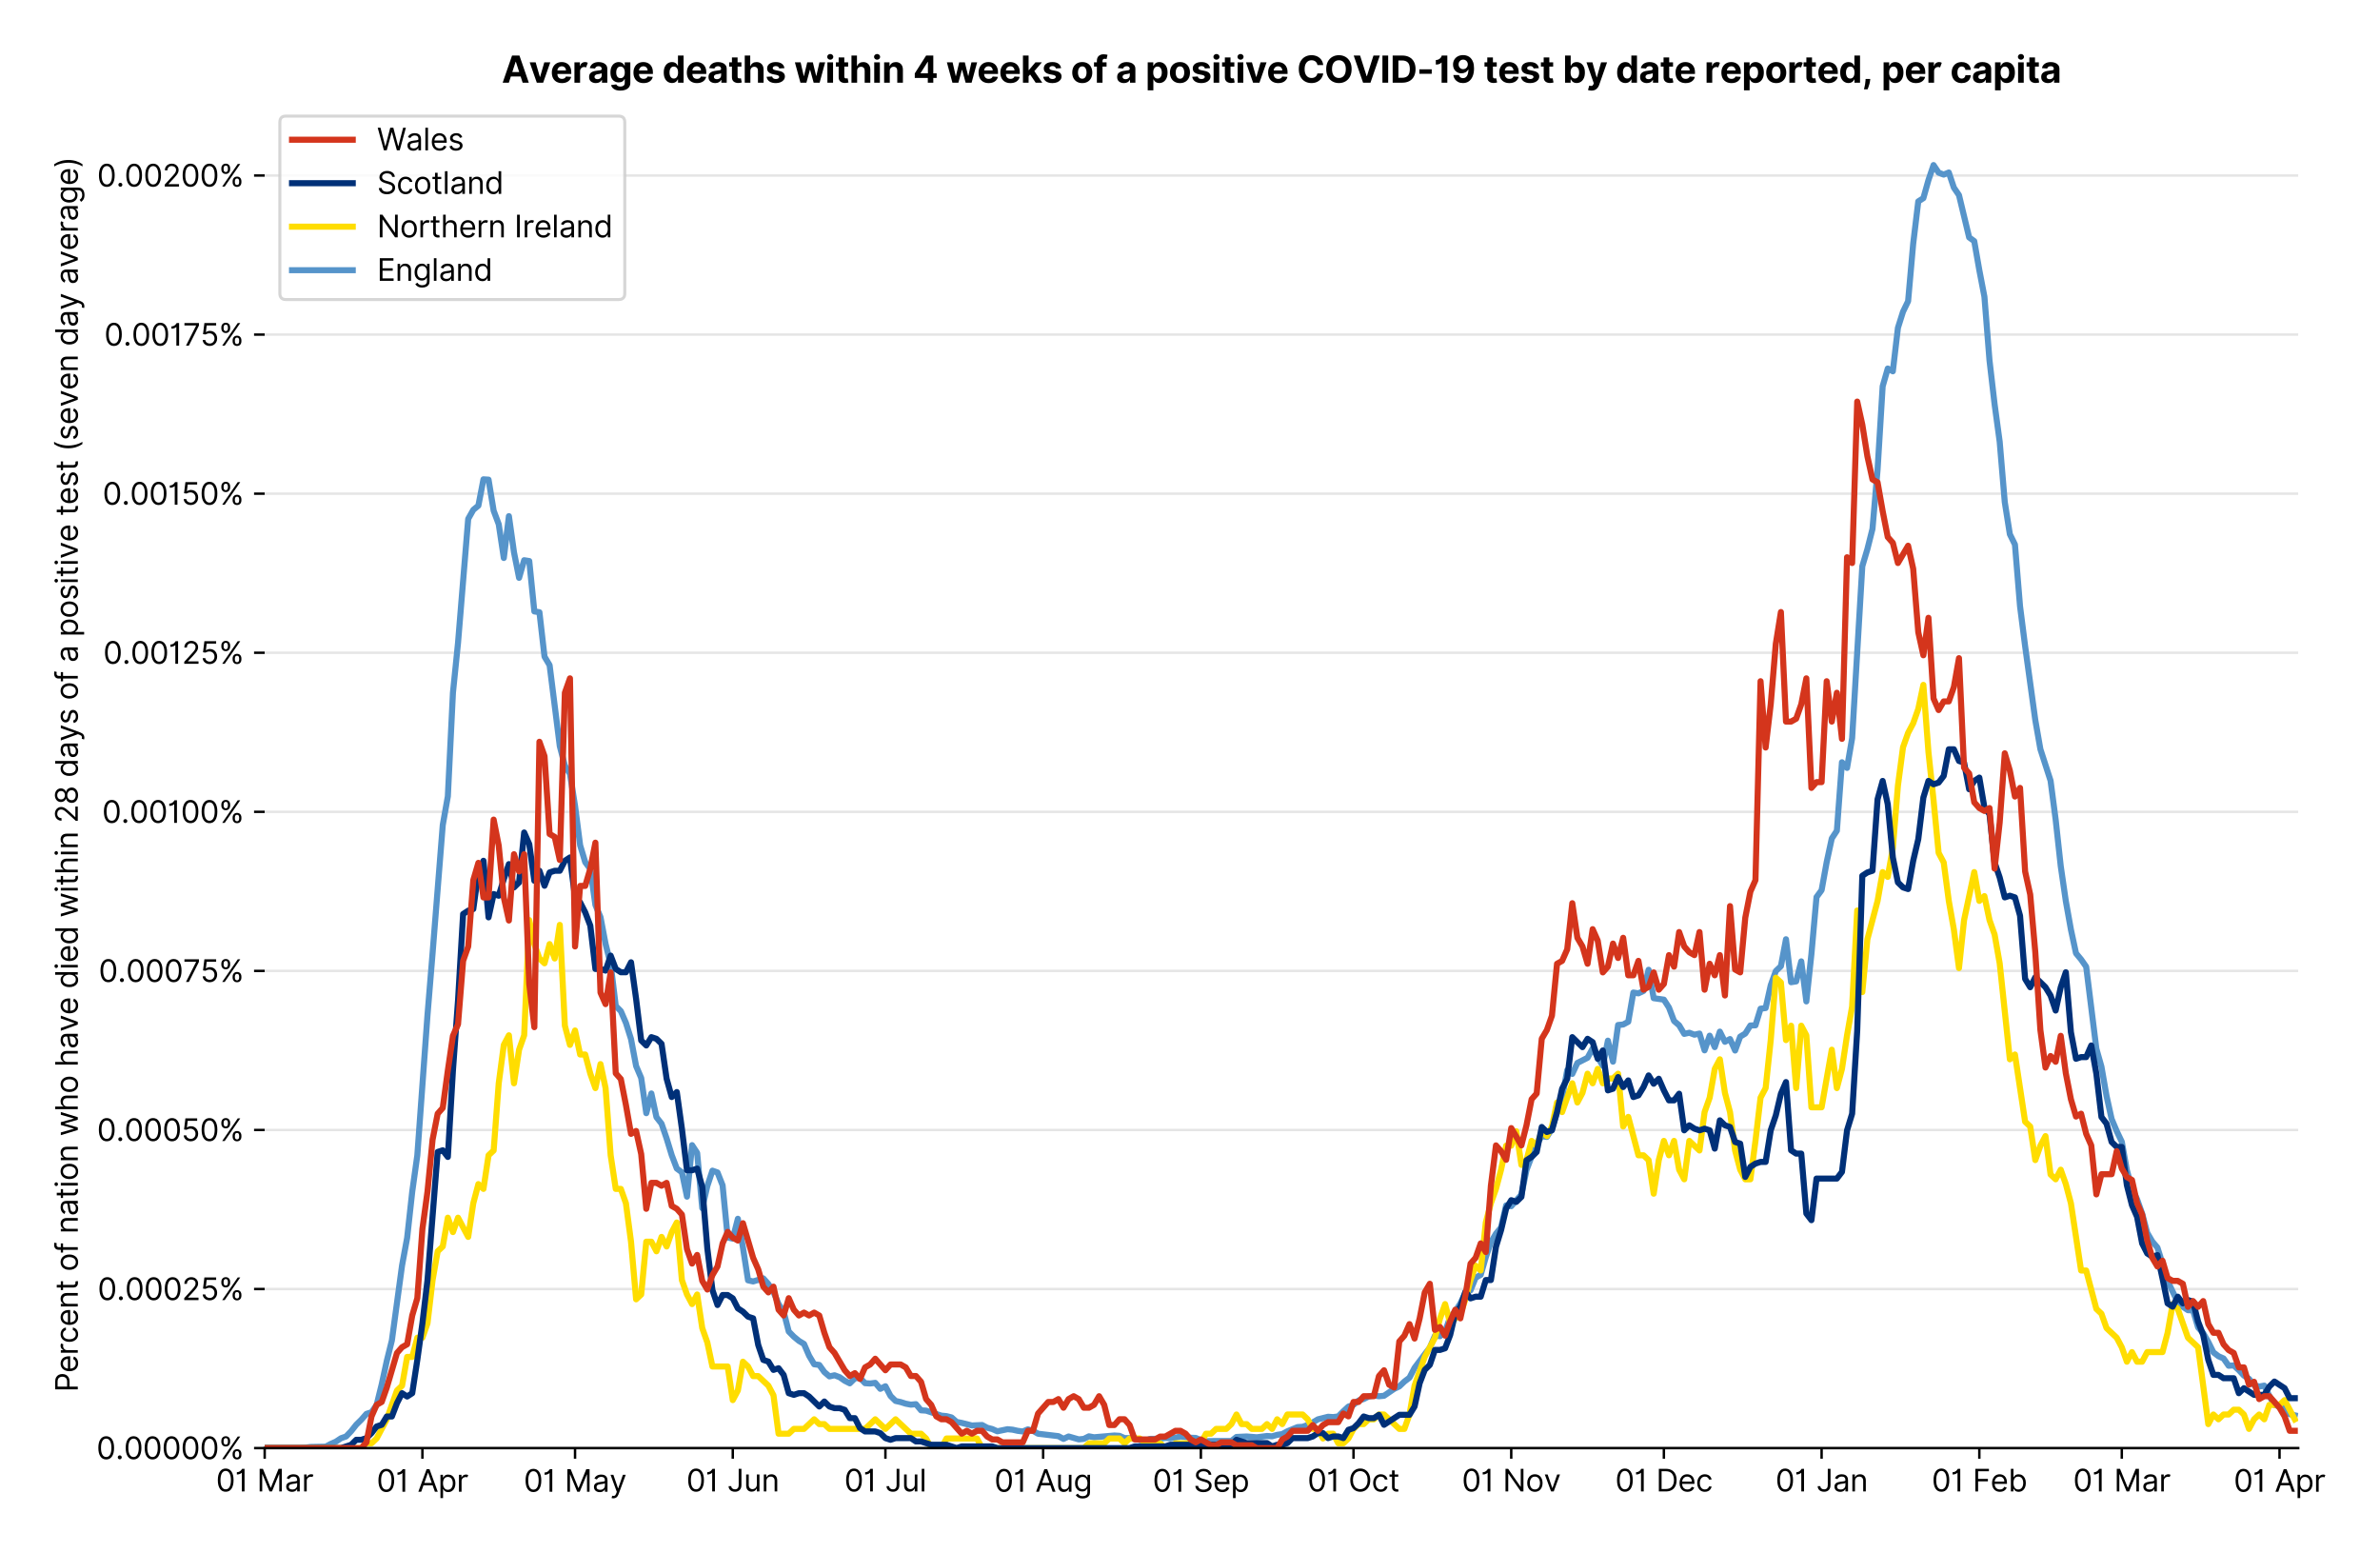 <?xml version="1.0" encoding="utf-8" standalone="no"?>
<!DOCTYPE svg PUBLIC "-//W3C//DTD SVG 1.1//EN"
  "http://www.w3.org/Graphics/SVG/1.1/DTD/svg11.dtd">
<svg version="1.1" viewBox="0 0 783.692 511.276" xmlns="http://www.w3.org/2000/svg" xmlns:xlink="http://www.w3.org/1999/xlink">
 <defs>
  <style type="text/css">*{stroke-linecap:butt;stroke-linejoin:round;}</style>
 </defs>
 <g id="figure_1">
  <g id="patch_1">
   <path d="M 0 511.276 
L 783.692 511.276 
L 783.692 0 
L 0 0 
z
" style="fill:#ffffff;"/>
  </g>
  <g id="axes_1">
   <g id="patch_2">
    <path d="M 87.155 476.745 
L 756.755 476.745 
L 756.755 33.225 
L 87.155 33.225 
z
" style="fill:#ffffff;"/>
   </g>
   <g id="matplotlib.axis_1">
    <g id="xtick_1">
     <g id="line2d_1">
      <defs>
       <path d="M 0 0 
L 0 3.5 
" id="m0441fa32f6" style="stroke:#000000;stroke-width:0.8;"/>
      </defs>
      <g>
       <use style="stroke:#000000;stroke-width:0.8;" x="87.155" xlink:href="#m0441fa32f6" y="476.745"/>
      </g>
     </g>
     <g id="text_1">
      <!-- 01 Mar -->
      <g transform="translate(71.118 491.018)scale(0.1 -0.1)">
       <defs>
        <path d="M 2000 -64 
Q 1230 -64 806 561 
Q 382 1186 382 2327 
Q 382 3459 809 4088 
Q 1236 4718 2000 4718 
Q 2764 4718 3191 4088 
Q 3618 3459 3618 2327 
Q 3618 1186 3194 561 
Q 2771 -64 2000 -64 
z
M 2000 436 
Q 2509 436 2791 927 
Q 3073 1418 3073 2327 
Q 3073 3234 2789 3730 
Q 2505 4227 2000 4227 
Q 1496 4227 1211 3730 
Q 927 3234 927 2327 
Q 927 1418 1210 927 
Q 1493 436 2000 436 
z
" id="Inter-Regular-30" transform="scale(0.016)"/>
        <path d="M 1973 4655 
L 1973 0 
L 1409 0 
L 1409 3836 
L 1373 3836 
Q 1341 3773 1209 3692 
Q 1077 3611 868 3551 
Q 659 3491 391 3491 
L 391 3964 
Q 661 3964 859 4061 
Q 1057 4159 1190 4291 
Q 1323 4423 1392 4529 
Q 1461 4636 1473 4655 
L 1973 4655 
z
" id="Inter-Regular-31" transform="scale(0.016)"/>
        <path id="Inter-Regular-20" transform="scale(0.016)"/>
        <path d="M 564 4655 
L 1236 4655 
L 2818 791 
L 2873 791 
L 4455 4655 
L 5127 4655 
L 5127 0 
L 4600 0 
L 4600 3536 
L 4555 3536 
L 3100 0 
L 2591 0 
L 1136 3536 
L 1091 3536 
L 1091 0 
L 564 0 
L 564 4655 
z
" id="Inter-Regular-4d" transform="scale(0.016)"/>
        <path d="M 1518 -82 
Q 1186 -82 916 44 
Q 646 170 486 410 
Q 327 650 327 991 
Q 327 1291 445 1478 
Q 564 1666 761 1773 
Q 959 1880 1199 1933 
Q 1439 1986 1682 2018 
Q 2000 2059 2199 2080 
Q 2398 2102 2490 2154 
Q 2582 2207 2582 2336 
L 2582 2355 
Q 2582 2691 2399 2877 
Q 2216 3064 1846 3064 
Q 1461 3064 1243 2895 
Q 1025 2727 936 2536 
L 427 2718 
Q 564 3036 792 3214 
Q 1021 3393 1292 3464 
Q 1564 3536 1827 3536 
Q 1996 3536 2215 3496 
Q 2434 3457 2640 3334 
Q 2846 3211 2982 2963 
Q 3118 2716 3118 2300 
L 3118 0 
L 2582 0 
L 2582 473 
L 2555 473 
Q 2500 359 2373 229 
Q 2246 100 2034 9 
Q 1823 -82 1518 -82 
z
M 1600 400 
Q 1918 400 2137 525 
Q 2357 650 2469 847 
Q 2582 1045 2582 1264 
L 2582 1755 
Q 2548 1714 2433 1681 
Q 2318 1648 2169 1624 
Q 2021 1600 1881 1583 
Q 1741 1566 1655 1555 
Q 1446 1527 1265 1467 
Q 1084 1407 974 1287 
Q 864 1168 864 964 
Q 864 684 1072 542 
Q 1280 400 1600 400 
z
" id="Inter-Regular-61" transform="scale(0.016)"/>
        <path d="M 491 0 
L 491 3491 
L 1009 3491 
L 1009 2964 
L 1046 2964 
Q 1139 3223 1389 3384 
Q 1639 3545 1955 3545 
Q 2100 3545 2209 3511 
Q 2318 3477 2400 3418 
L 2218 2964 
Q 2161 2993 2085 3010 
Q 2009 3027 1909 3027 
Q 1527 3027 1277 2794 
Q 1027 2561 1027 2209 
L 1027 0 
L 491 0 
z
" id="Inter-Regular-72" transform="scale(0.016)"/>
       </defs>
       <use xlink:href="#Inter-Regular-30"/>
       <use x="62.5" xlink:href="#Inter-Regular-31"/>
       <use x="106.676" xlink:href="#Inter-Regular-20"/>
       <use x="134.801" xlink:href="#Inter-Regular-4d"/>
       <use x="225.994" xlink:href="#Inter-Regular-61"/>
       <use x="282.386" xlink:href="#Inter-Regular-72"/>
      </g>
     </g>
    </g>
    <g id="xtick_2">
     <g id="line2d_2">
      <g>
       <use style="stroke:#000000;stroke-width:0.8;" x="139.092" xlink:href="#m0441fa32f6" y="476.745"/>
      </g>
     </g>
     <g id="text_2">
      <!-- 01 Apr -->
      <g transform="translate(124.006 491.117)scale(0.1 -0.1)">
       <defs>
        <path d="M 755 0 
L 164 0 
L 1873 4655 
L 2455 4655 
L 4164 0 
L 3573 0 
L 3105 1318 
L 1223 1318 
L 755 0 
z
M 1400 1818 
L 2927 1818 
L 2182 3918 
L 2146 3918 
L 1400 1818 
z
" id="Inter-Regular-41" transform="scale(0.016)"/>
        <path d="M 491 -1309 
L 491 3491 
L 1009 3491 
L 1009 2936 
L 1073 2936 
Q 1132 3027 1237 3169 
Q 1343 3311 1542 3423 
Q 1741 3536 2082 3536 
Q 2523 3536 2859 3315 
Q 3196 3095 3384 2690 
Q 3573 2286 3573 1736 
Q 3573 1182 3384 776 
Q 3196 370 2861 148 
Q 2527 -73 2091 -73 
Q 1755 -73 1552 39 
Q 1350 152 1241 296 
Q 1132 441 1073 536 
L 1027 536 
L 1027 -1309 
L 491 -1309 
z
M 1018 1745 
Q 1018 1152 1276 780 
Q 1534 409 2018 409 
Q 2355 409 2581 587 
Q 2807 766 2921 1069 
Q 3036 1373 3036 1745 
Q 3036 2114 2923 2410 
Q 2811 2707 2585 2881 
Q 2359 3055 2018 3055 
Q 1527 3055 1272 2693 
Q 1018 2332 1018 1745 
z
" id="Inter-Regular-70" transform="scale(0.016)"/>
       </defs>
       <use xlink:href="#Inter-Regular-30"/>
       <use x="62.5" xlink:href="#Inter-Regular-31"/>
       <use x="106.676" xlink:href="#Inter-Regular-20"/>
       <use x="134.801" xlink:href="#Inter-Regular-41"/>
       <use x="202.415" xlink:href="#Inter-Regular-70"/>
       <use x="263.352" xlink:href="#Inter-Regular-72"/>
      </g>
     </g>
    </g>
    <g id="xtick_3">
     <g id="line2d_3">
      <g>
       <use style="stroke:#000000;stroke-width:0.8;" x="189.353" xlink:href="#m0441fa32f6" y="476.745"/>
      </g>
     </g>
     <g id="text_3">
      <!-- 01 May -->
      <g transform="translate(172.45 491.117)scale(0.1 -0.1)">
       <defs>
        <path d="M 818 -1355 
Q 682 -1355 575 -1333 
Q 468 -1311 427 -1291 
L 564 -818 
Q 857 -893 1053 -814 
Q 1250 -736 1391 -345 
L 1509 -18 
L 218 3491 
L 800 3491 
L 1764 709 
L 1800 709 
L 2764 3491 
L 3346 3491 
L 1846 -564 
Q 1550 -1355 818 -1355 
z
" id="Inter-Regular-79" transform="scale(0.016)"/>
       </defs>
       <use xlink:href="#Inter-Regular-30"/>
       <use x="62.5" xlink:href="#Inter-Regular-31"/>
       <use x="106.676" xlink:href="#Inter-Regular-20"/>
       <use x="134.801" xlink:href="#Inter-Regular-4d"/>
       <use x="225.994" xlink:href="#Inter-Regular-61"/>
       <use x="282.386" xlink:href="#Inter-Regular-79"/>
      </g>
     </g>
    </g>
    <g id="xtick_4">
     <g id="line2d_4">
      <g>
       <use style="stroke:#000000;stroke-width:0.8;" x="241.29" xlink:href="#m0441fa32f6" y="476.745"/>
      </g>
     </g>
     <g id="text_4">
      <!-- 01 Jun -->
      <g transform="translate(226.006 491.018)scale(0.1 -0.1)">
       <defs>
        <path d="M 2346 4655 
L 2909 4655 
L 2909 1327 
Q 2909 657 2549 296 
Q 2189 -64 1582 -64 
Q 1200 -64 902 76 
Q 605 216 434 475 
Q 264 734 264 1091 
L 818 1091 
Q 818 795 1034 615 
Q 1250 436 1582 436 
Q 1948 436 2147 664 
Q 2346 893 2346 1327 
L 2346 4655 
z
" id="Inter-Regular-4a" transform="scale(0.016)"/>
        <path d="M 2691 1427 
L 2691 3491 
L 3227 3491 
L 3227 0 
L 2691 0 
L 2691 591 
L 2655 591 
Q 2532 325 2273 140 
Q 2014 -45 1618 -45 
Q 1127 -45 809 280 
Q 491 605 491 1273 
L 491 3491 
L 1027 3491 
L 1027 1309 
Q 1027 927 1242 700 
Q 1457 473 1791 473 
Q 1991 473 2199 575 
Q 2407 677 2549 888 
Q 2691 1100 2691 1427 
z
" id="Inter-Regular-75" transform="scale(0.016)"/>
        <path d="M 1027 2100 
L 1027 0 
L 491 0 
L 491 3491 
L 1009 3491 
L 1009 2945 
L 1055 2945 
Q 1177 3211 1427 3373 
Q 1677 3536 2073 3536 
Q 2602 3536 2928 3211 
Q 3255 2886 3255 2218 
L 3255 0 
L 2718 0 
L 2718 2182 
Q 2718 2593 2504 2824 
Q 2291 3055 1918 3055 
Q 1534 3055 1280 2806 
Q 1027 2557 1027 2100 
z
" id="Inter-Regular-6e" transform="scale(0.016)"/>
       </defs>
       <use xlink:href="#Inter-Regular-30"/>
       <use x="62.5" xlink:href="#Inter-Regular-31"/>
       <use x="106.676" xlink:href="#Inter-Regular-20"/>
       <use x="134.801" xlink:href="#Inter-Regular-4a"/>
       <use x="189.063" xlink:href="#Inter-Regular-75"/>
       <use x="247.159" xlink:href="#Inter-Regular-6e"/>
      </g>
     </g>
    </g>
    <g id="xtick_5">
     <g id="line2d_5">
      <g>
       <use style="stroke:#000000;stroke-width:0.8;" x="291.551" xlink:href="#m0441fa32f6" y="476.745"/>
      </g>
     </g>
     <g id="text_5">
      <!-- 01 Jul -->
      <g transform="translate(278.008 491.018)scale(0.1 -0.1)">
       <defs>
        <path d="M 1027 4655 
L 1027 0 
L 491 0 
L 491 4655 
L 1027 4655 
z
" id="Inter-Regular-6c" transform="scale(0.016)"/>
       </defs>
       <use xlink:href="#Inter-Regular-30"/>
       <use x="62.5" xlink:href="#Inter-Regular-31"/>
       <use x="106.676" xlink:href="#Inter-Regular-20"/>
       <use x="134.801" xlink:href="#Inter-Regular-4a"/>
       <use x="189.063" xlink:href="#Inter-Regular-75"/>
       <use x="247.159" xlink:href="#Inter-Regular-6c"/>
      </g>
     </g>
    </g>
    <g id="xtick_6">
     <g id="line2d_6">
      <g>
       <use style="stroke:#000000;stroke-width:0.8;" x="343.488" xlink:href="#m0441fa32f6" y="476.745"/>
      </g>
     </g>
     <g id="text_6">
      <!-- 01 Aug -->
      <g transform="translate(327.416 491.117)scale(0.1 -0.1)">
       <defs>
        <path d="M 1900 -1382 
Q 1316 -1382 976 -1169 
Q 636 -957 473 -682 
L 900 -382 
Q 973 -477 1084 -601 
Q 1196 -725 1390 -817 
Q 1584 -909 1900 -909 
Q 2323 -909 2598 -704 
Q 2873 -500 2873 -64 
L 2873 645 
L 2827 645 
Q 2768 550 2660 410 
Q 2552 270 2351 162 
Q 2150 55 1809 55 
Q 1386 55 1051 255 
Q 716 455 521 836 
Q 327 1218 327 1764 
Q 327 2300 516 2699 
Q 705 3098 1041 3317 
Q 1377 3536 1818 3536 
Q 2159 3536 2360 3423 
Q 2561 3311 2669 3169 
Q 2777 3027 2836 2936 
L 2891 2936 
L 2891 3491 
L 3409 3491 
L 3409 -100 
Q 3409 -550 3205 -833 
Q 3002 -1116 2660 -1249 
Q 2318 -1382 1900 -1382 
z
M 1882 536 
Q 2366 536 2624 864 
Q 2882 1193 2882 1773 
Q 2882 2339 2627 2697 
Q 2373 3055 1882 3055 
Q 1541 3055 1315 2882 
Q 1089 2709 976 2418 
Q 864 2127 864 1773 
Q 864 1227 1120 881 
Q 1377 536 1882 536 
z
" id="Inter-Regular-67" transform="scale(0.016)"/>
       </defs>
       <use xlink:href="#Inter-Regular-30"/>
       <use x="62.5" xlink:href="#Inter-Regular-31"/>
       <use x="106.676" xlink:href="#Inter-Regular-20"/>
       <use x="134.801" xlink:href="#Inter-Regular-41"/>
       <use x="202.415" xlink:href="#Inter-Regular-75"/>
       <use x="260.511" xlink:href="#Inter-Regular-67"/>
      </g>
     </g>
    </g>
    <g id="xtick_7">
     <g id="line2d_7">
      <g>
       <use style="stroke:#000000;stroke-width:0.8;" x="395.425" xlink:href="#m0441fa32f6" y="476.745"/>
      </g>
     </g>
     <g id="text_7">
      <!-- 01 Sep -->
      <g transform="translate(379.538 491.117)scale(0.1 -0.1)">
       <defs>
        <path d="M 3109 3491 
Q 3068 3836 2777 4027 
Q 2486 4218 2064 4218 
Q 1600 4218 1318 3999 
Q 1036 3780 1036 3445 
Q 1036 3195 1189 3042 
Q 1343 2889 1553 2803 
Q 1764 2718 1936 2673 
L 2409 2545 
Q 2591 2498 2815 2414 
Q 3039 2330 3244 2185 
Q 3450 2041 3584 1816 
Q 3718 1591 3718 1264 
Q 3718 886 3521 581 
Q 3325 277 2949 97 
Q 2573 -82 2036 -82 
Q 1286 -82 845 272 
Q 405 627 364 1200 
L 946 1200 
Q 968 936 1124 764 
Q 1280 593 1519 510 
Q 1759 427 2036 427 
Q 2359 427 2616 533 
Q 2873 639 3023 828 
Q 3173 1018 3173 1273 
Q 3173 1505 3043 1650 
Q 2914 1795 2702 1886 
Q 2491 1977 2246 2045 
L 1673 2209 
Q 1127 2366 809 2657 
Q 491 2948 491 3418 
Q 491 3809 703 4101 
Q 916 4393 1276 4555 
Q 1636 4718 2082 4718 
Q 2532 4718 2882 4558 
Q 3232 4398 3437 4120 
Q 3643 3843 3655 3491 
L 3109 3491 
z
" id="Inter-Regular-53" transform="scale(0.016)"/>
        <path d="M 1955 -73 
Q 1450 -73 1085 151 
Q 721 375 524 778 
Q 327 1182 327 1718 
Q 327 2255 524 2665 
Q 721 3075 1074 3305 
Q 1427 3536 1900 3536 
Q 2173 3536 2439 3445 
Q 2705 3355 2923 3151 
Q 3141 2948 3270 2614 
Q 3400 2280 3400 1791 
L 3400 1564 
L 866 1564 
Q 884 1005 1183 707 
Q 1482 409 1955 409 
Q 2271 409 2498 545 
Q 2725 682 2827 955 
L 3346 809 
Q 3223 414 2854 170 
Q 2486 -73 1955 -73 
z
M 866 2027 
L 2855 2027 
Q 2855 2470 2595 2762 
Q 2336 3055 1900 3055 
Q 1593 3055 1368 2911 
Q 1143 2768 1013 2533 
Q 884 2298 866 2027 
z
" id="Inter-Regular-65" transform="scale(0.016)"/>
       </defs>
       <use xlink:href="#Inter-Regular-30"/>
       <use x="62.5" xlink:href="#Inter-Regular-31"/>
       <use x="106.676" xlink:href="#Inter-Regular-20"/>
       <use x="134.801" xlink:href="#Inter-Regular-53"/>
       <use x="198.58" xlink:href="#Inter-Regular-65"/>
       <use x="256.818" xlink:href="#Inter-Regular-70"/>
      </g>
     </g>
    </g>
    <g id="xtick_8">
     <g id="line2d_8">
      <g>
       <use style="stroke:#000000;stroke-width:0.8;" x="445.687" xlink:href="#m0441fa32f6" y="476.745"/>
      </g>
     </g>
     <g id="text_8">
      <!-- 01 Oct -->
      <g transform="translate(430.531 491.018)scale(0.1 -0.1)">
       <defs>
        <path d="M 4491 2327 
Q 4491 1591 4225 1054 
Q 3959 518 3495 227 
Q 3032 -64 2436 -64 
Q 1841 -64 1377 227 
Q 914 518 648 1054 
Q 382 1591 382 2327 
Q 382 3064 648 3600 
Q 914 4136 1377 4427 
Q 1841 4718 2436 4718 
Q 3032 4718 3495 4427 
Q 3959 4136 4225 3600 
Q 4491 3064 4491 2327 
z
M 3946 2327 
Q 3946 2932 3744 3348 
Q 3543 3764 3201 3977 
Q 2859 4191 2436 4191 
Q 2014 4191 1672 3977 
Q 1330 3764 1128 3348 
Q 927 2932 927 2327 
Q 927 1723 1128 1307 
Q 1330 891 1672 677 
Q 2014 464 2436 464 
Q 2859 464 3201 677 
Q 3543 891 3744 1307 
Q 3946 1723 3946 2327 
z
" id="Inter-Regular-4f" transform="scale(0.016)"/>
        <path d="M 1909 -73 
Q 1418 -73 1063 159 
Q 709 391 518 798 
Q 327 1205 327 1727 
Q 327 2259 524 2667 
Q 721 3075 1074 3305 
Q 1427 3536 1900 3536 
Q 2268 3536 2563 3400 
Q 2859 3264 3047 3018 
Q 3236 2773 3282 2445 
L 2746 2445 
Q 2684 2684 2474 2869 
Q 2264 3055 1909 3055 
Q 1439 3055 1151 2697 
Q 864 2339 864 1745 
Q 864 1139 1148 774 
Q 1432 409 1909 409 
Q 2223 409 2447 570 
Q 2671 732 2746 1018 
L 3282 1018 
Q 3236 709 3058 462 
Q 2880 216 2588 71 
Q 2296 -73 1909 -73 
z
" id="Inter-Regular-63" transform="scale(0.016)"/>
        <path d="M 2009 3491 
L 2009 3036 
L 1264 3036 
L 1264 1000 
Q 1264 773 1331 660 
Q 1398 548 1503 510 
Q 1609 473 1727 473 
Q 1816 473 1873 483 
Q 1930 493 1964 500 
L 2073 18 
Q 2018 -2 1920 -23 
Q 1823 -45 1673 -45 
Q 1446 -45 1228 52 
Q 1011 150 869 350 
Q 727 550 727 855 
L 727 3036 
L 200 3036 
L 200 3491 
L 727 3491 
L 727 4327 
L 1264 4327 
L 1264 3491 
L 2009 3491 
z
" id="Inter-Regular-74" transform="scale(0.016)"/>
       </defs>
       <use xlink:href="#Inter-Regular-30"/>
       <use x="62.5" xlink:href="#Inter-Regular-31"/>
       <use x="106.676" xlink:href="#Inter-Regular-20"/>
       <use x="134.801" xlink:href="#Inter-Regular-4f"/>
       <use x="210.938" xlink:href="#Inter-Regular-63"/>
       <use x="266.761" xlink:href="#Inter-Regular-74"/>
      </g>
     </g>
    </g>
    <g id="xtick_9">
     <g id="line2d_9">
      <g>
       <use style="stroke:#000000;stroke-width:0.8;" x="497.624" xlink:href="#m0441fa32f6" y="476.745"/>
      </g>
     </g>
     <g id="text_9">
      <!-- 01 Nov -->
      <g transform="translate(481.353 491.018)scale(0.1 -0.1)">
       <defs>
        <path d="M 4255 4655 
L 4255 0 
L 3709 0 
L 1173 3655 
L 1127 3655 
L 1127 0 
L 564 0 
L 564 4655 
L 1109 4655 
L 3655 991 
L 3700 991 
L 3700 4655 
L 4255 4655 
z
" id="Inter-Regular-4e" transform="scale(0.016)"/>
        <path d="M 1909 -73 
Q 1436 -73 1080 152 
Q 725 377 526 781 
Q 327 1186 327 1727 
Q 327 2273 526 2679 
Q 725 3086 1080 3311 
Q 1436 3536 1909 3536 
Q 2382 3536 2737 3311 
Q 3093 3086 3292 2679 
Q 3491 2273 3491 1727 
Q 3491 1186 3292 781 
Q 3093 377 2737 152 
Q 2382 -73 1909 -73 
z
M 1909 409 
Q 2268 409 2500 593 
Q 2732 777 2843 1077 
Q 2955 1377 2955 1727 
Q 2955 2077 2843 2379 
Q 2732 2682 2500 2868 
Q 2268 3055 1909 3055 
Q 1550 3055 1318 2868 
Q 1086 2682 975 2379 
Q 864 2077 864 1727 
Q 864 1377 975 1077 
Q 1086 777 1318 593 
Q 1550 409 1909 409 
z
" id="Inter-Regular-6f" transform="scale(0.016)"/>
        <path d="M 3346 3491 
L 2055 0 
L 1509 0 
L 218 3491 
L 800 3491 
L 1764 709 
L 1800 709 
L 2764 3491 
L 3346 3491 
z
" id="Inter-Regular-76" transform="scale(0.016)"/>
       </defs>
       <use xlink:href="#Inter-Regular-30"/>
       <use x="62.5" xlink:href="#Inter-Regular-31"/>
       <use x="106.676" xlink:href="#Inter-Regular-20"/>
       <use x="134.801" xlink:href="#Inter-Regular-4e"/>
       <use x="210.085" xlink:href="#Inter-Regular-6f"/>
       <use x="269.744" xlink:href="#Inter-Regular-76"/>
      </g>
     </g>
    </g>
    <g id="xtick_10">
     <g id="line2d_10">
      <g>
       <use style="stroke:#000000;stroke-width:0.8;" x="547.885" xlink:href="#m0441fa32f6" y="476.745"/>
      </g>
     </g>
     <g id="text_10">
      <!-- 01 Dec -->
      <g transform="translate(531.848 491.018)scale(0.1 -0.1)">
       <defs>
        <path d="M 2000 0 
L 564 0 
L 564 4655 
L 2064 4655 
Q 2741 4655 3223 4376 
Q 3705 4098 3961 3578 
Q 4218 3059 4218 2336 
Q 4218 1609 3959 1085 
Q 3700 561 3204 280 
Q 2709 0 2000 0 
z
M 1127 500 
L 1964 500 
Q 2830 500 3251 992 
Q 3673 1484 3673 2336 
Q 3673 3182 3259 3668 
Q 2846 4155 2027 4155 
L 1127 4155 
L 1127 500 
z
" id="Inter-Regular-44" transform="scale(0.016)"/>
       </defs>
       <use xlink:href="#Inter-Regular-30"/>
       <use x="62.5" xlink:href="#Inter-Regular-31"/>
       <use x="106.676" xlink:href="#Inter-Regular-20"/>
       <use x="134.801" xlink:href="#Inter-Regular-44"/>
       <use x="206.676" xlink:href="#Inter-Regular-65"/>
       <use x="264.915" xlink:href="#Inter-Regular-63"/>
      </g>
     </g>
    </g>
    <g id="xtick_11">
     <g id="line2d_11">
      <g>
       <use style="stroke:#000000;stroke-width:0.8;" x="599.822" xlink:href="#m0441fa32f6" y="476.745"/>
      </g>
     </g>
     <g id="text_11">
      <!-- 01 Jan -->
      <g transform="translate(584.623 491.018)scale(0.1 -0.1)">
       <use xlink:href="#Inter-Regular-30"/>
       <use x="62.5" xlink:href="#Inter-Regular-31"/>
       <use x="106.676" xlink:href="#Inter-Regular-20"/>
       <use x="134.801" xlink:href="#Inter-Regular-4a"/>
       <use x="189.063" xlink:href="#Inter-Regular-61"/>
       <use x="245.455" xlink:href="#Inter-Regular-6e"/>
      </g>
     </g>
    </g>
    <g id="xtick_12">
     <g id="line2d_12">
      <g>
       <use style="stroke:#000000;stroke-width:0.8;" x="651.759" xlink:href="#m0441fa32f6" y="476.745"/>
      </g>
     </g>
     <g id="text_12">
      <!-- 01 Feb -->
      <g transform="translate(636.07 491.018)scale(0.1 -0.1)">
       <defs>
        <path d="M 564 0 
L 564 4655 
L 3355 4655 
L 3355 4155 
L 1127 4155 
L 1127 2582 
L 3146 2582 
L 3146 2082 
L 1127 2082 
L 1127 0 
L 564 0 
z
" id="Inter-Regular-46" transform="scale(0.016)"/>
        <path d="M 564 0 
L 564 4655 
L 1100 4655 
L 1100 2936 
L 1146 2936 
Q 1205 3027 1310 3169 
Q 1416 3311 1615 3423 
Q 1814 3536 2155 3536 
Q 2596 3536 2932 3315 
Q 3268 3095 3457 2690 
Q 3646 2286 3646 1736 
Q 3646 1182 3457 776 
Q 3268 370 2934 148 
Q 2600 -73 2164 -73 
Q 1827 -73 1625 39 
Q 1423 152 1314 296 
Q 1205 441 1146 536 
L 1082 536 
L 1082 0 
L 564 0 
z
M 1091 1745 
Q 1091 1152 1349 780 
Q 1607 409 2091 409 
Q 2427 409 2653 587 
Q 2880 766 2994 1069 
Q 3109 1373 3109 1745 
Q 3109 2114 2996 2410 
Q 2884 2707 2658 2881 
Q 2432 3055 2091 3055 
Q 1600 3055 1345 2693 
Q 1091 2332 1091 1745 
z
" id="Inter-Regular-62" transform="scale(0.016)"/>
       </defs>
       <use xlink:href="#Inter-Regular-30"/>
       <use x="62.5" xlink:href="#Inter-Regular-31"/>
       <use x="106.676" xlink:href="#Inter-Regular-20"/>
       <use x="134.801" xlink:href="#Inter-Regular-46"/>
       <use x="193.466" xlink:href="#Inter-Regular-65"/>
       <use x="251.705" xlink:href="#Inter-Regular-62"/>
      </g>
     </g>
    </g>
    <g id="xtick_13">
     <g id="line2d_13">
      <g>
       <use style="stroke:#000000;stroke-width:0.8;" x="698.67" xlink:href="#m0441fa32f6" y="476.745"/>
      </g>
     </g>
     <g id="text_13">
      <!-- 01 Mar -->
      <g transform="translate(682.633 491.018)scale(0.1 -0.1)">
       <use xlink:href="#Inter-Regular-30"/>
       <use x="62.5" xlink:href="#Inter-Regular-31"/>
       <use x="106.676" xlink:href="#Inter-Regular-20"/>
       <use x="134.801" xlink:href="#Inter-Regular-4d"/>
       <use x="225.994" xlink:href="#Inter-Regular-61"/>
       <use x="282.386" xlink:href="#Inter-Regular-72"/>
      </g>
     </g>
    </g>
    <g id="xtick_14">
     <g id="line2d_14">
      <g>
       <use style="stroke:#000000;stroke-width:0.8;" x="750.607" xlink:href="#m0441fa32f6" y="476.745"/>
      </g>
     </g>
     <g id="text_14">
      <!-- 01 Apr -->
      <g transform="translate(735.521 491.117)scale(0.1 -0.1)">
       <use xlink:href="#Inter-Regular-30"/>
       <use x="62.5" xlink:href="#Inter-Regular-31"/>
       <use x="106.676" xlink:href="#Inter-Regular-20"/>
       <use x="134.801" xlink:href="#Inter-Regular-41"/>
       <use x="202.415" xlink:href="#Inter-Regular-70"/>
       <use x="263.352" xlink:href="#Inter-Regular-72"/>
      </g>
     </g>
    </g>
   </g>
   <g id="matplotlib.axis_2">
    <g id="ytick_1">
     <g id="line2d_15">
      <path clip-path="url(#pbd515c9811)" d="M 87.155 476.745 
L 756.755 476.745 
" style="fill:none;stroke:#e5e5e5;stroke-linecap:square;stroke-width:0.8;"/>
     </g>
     <g id="line2d_16">
      <defs>
       <path d="M 0 0 
L -3.5 0 
" id="m044ab12b1a" style="stroke:#000000;stroke-width:0.8;"/>
      </defs>
      <g>
       <use style="stroke:#000000;stroke-width:0.8;" x="87.155" xlink:href="#m044ab12b1a" y="476.745"/>
      </g>
     </g>
     <g id="text_15">
      <!-- 0.00000% -->
      <g transform="translate(31.773 480.382)scale(0.1 -0.1)">
       <defs>
        <path d="M 882 -36 
Q 714 -36 593 84 
Q 473 205 473 373 
Q 473 541 593 661 
Q 714 782 882 782 
Q 1050 782 1170 661 
Q 1291 541 1291 373 
Q 1291 205 1170 84 
Q 1050 -36 882 -36 
z
" id="Inter-Regular-2e" transform="scale(0.016)"/>
        <path d="M 2855 873 
L 2855 1118 
Q 2855 1373 2960 1585 
Q 3066 1798 3269 1926 
Q 3473 2055 3764 2055 
Q 4059 2055 4259 1926 
Q 4459 1798 4561 1585 
Q 4664 1373 4664 1118 
L 4664 873 
Q 4664 618 4560 405 
Q 4457 193 4256 64 
Q 4055 -64 3764 -64 
Q 3468 -64 3266 64 
Q 3064 193 2959 405 
Q 2855 618 2855 873 
z
M 536 3536 
L 536 3782 
Q 536 4036 642 4248 
Q 748 4461 951 4589 
Q 1155 4718 1446 4718 
Q 1741 4718 1941 4589 
Q 2141 4461 2243 4248 
Q 2346 4036 2346 3782 
L 2346 3536 
Q 2346 3282 2242 3069 
Q 2139 2857 1937 2728 
Q 1736 2600 1446 2600 
Q 1150 2600 948 2728 
Q 746 2857 641 3069 
Q 536 3282 536 3536 
z
M 709 0 
L 3909 4655 
L 4427 4655 
L 1227 0 
L 709 0 
z
M 3318 1118 
L 3318 873 
Q 3318 661 3418 494 
Q 3518 327 3764 327 
Q 4002 327 4101 494 
Q 4200 661 4200 873 
L 4200 1118 
Q 4200 1330 4104 1497 
Q 4009 1664 3764 1664 
Q 3525 1664 3421 1497 
Q 3318 1330 3318 1118 
z
M 1000 3782 
L 1000 3536 
Q 1000 3325 1100 3158 
Q 1200 2991 1446 2991 
Q 1684 2991 1783 3158 
Q 1882 3325 1882 3536 
L 1882 3782 
Q 1882 3993 1786 4160 
Q 1691 4327 1446 4327 
Q 1207 4327 1103 4160 
Q 1000 3993 1000 3782 
z
" id="Inter-Regular-25" transform="scale(0.016)"/>
       </defs>
       <use xlink:href="#Inter-Regular-30"/>
       <use x="62.5" xlink:href="#Inter-Regular-2e"/>
       <use x="90.057" xlink:href="#Inter-Regular-30"/>
       <use x="152.557" xlink:href="#Inter-Regular-30"/>
       <use x="215.057" xlink:href="#Inter-Regular-30"/>
       <use x="277.557" xlink:href="#Inter-Regular-30"/>
       <use x="340.057" xlink:href="#Inter-Regular-30"/>
       <use x="402.557" xlink:href="#Inter-Regular-25"/>
      </g>
     </g>
    </g>
    <g id="ytick_2">
     <g id="line2d_17">
      <path clip-path="url(#pbd515c9811)" d="M 87.155 424.376 
L 756.755 424.376 
" style="fill:none;stroke:#e5e5e5;stroke-linecap:square;stroke-width:0.8;"/>
     </g>
     <g id="line2d_18">
      <g>
       <use style="stroke:#000000;stroke-width:0.8;" x="87.155" xlink:href="#m044ab12b1a" y="424.376"/>
      </g>
     </g>
     <g id="text_16">
      <!-- 0.00025% -->
      <g transform="translate(32.142 428.013)scale(0.1 -0.1)">
       <defs>
        <path d="M 482 0 
L 482 409 
L 2018 2091 
Q 2289 2386 2464 2605 
Q 2639 2825 2724 3019 
Q 2809 3214 2809 3427 
Q 2809 3795 2553 4011 
Q 2298 4227 1918 4227 
Q 1514 4227 1275 3985 
Q 1036 3743 1036 3345 
L 500 3345 
Q 500 3755 688 4064 
Q 877 4373 1203 4545 
Q 1530 4718 1936 4718 
Q 2346 4718 2661 4545 
Q 2977 4373 3156 4079 
Q 3336 3786 3336 3427 
Q 3336 3170 3244 2926 
Q 3152 2682 2926 2383 
Q 2700 2084 2300 1655 
L 1255 536 
L 1255 500 
L 3418 500 
L 3418 0 
L 482 0 
z
" id="Inter-Regular-32" transform="scale(0.016)"/>
        <path d="M 1936 -64 
Q 1536 -64 1216 95 
Q 896 255 702 532 
Q 509 809 491 1164 
L 1036 1164 
Q 1068 848 1324 642 
Q 1580 436 1936 436 
Q 2223 436 2447 570 
Q 2671 705 2799 940 
Q 2927 1175 2927 1473 
Q 2927 1777 2794 2017 
Q 2661 2257 2429 2395 
Q 2198 2534 1900 2536 
Q 1686 2539 1461 2472 
Q 1236 2405 1091 2300 
L 564 2364 
L 846 4655 
L 3264 4655 
L 3264 4155 
L 1318 4155 
L 1155 2782 
L 1182 2782 
Q 1325 2895 1541 2970 
Q 1757 3045 1991 3045 
Q 2418 3045 2753 2842 
Q 3089 2639 3281 2286 
Q 3473 1934 3473 1482 
Q 3473 1036 3274 687 
Q 3075 339 2727 137 
Q 2380 -64 1936 -64 
z
" id="Inter-Regular-35" transform="scale(0.016)"/>
       </defs>
       <use xlink:href="#Inter-Regular-30"/>
       <use x="62.5" xlink:href="#Inter-Regular-2e"/>
       <use x="90.057" xlink:href="#Inter-Regular-30"/>
       <use x="152.557" xlink:href="#Inter-Regular-30"/>
       <use x="215.057" xlink:href="#Inter-Regular-30"/>
       <use x="277.557" xlink:href="#Inter-Regular-32"/>
       <use x="338.068" xlink:href="#Inter-Regular-35"/>
       <use x="398.864" xlink:href="#Inter-Regular-25"/>
      </g>
     </g>
    </g>
    <g id="ytick_3">
     <g id="line2d_19">
      <path clip-path="url(#pbd515c9811)" d="M 87.155 372.007 
L 756.755 372.007 
" style="fill:none;stroke:#e5e5e5;stroke-linecap:square;stroke-width:0.8;"/>
     </g>
     <g id="line2d_20">
      <g>
       <use style="stroke:#000000;stroke-width:0.8;" x="87.155" xlink:href="#m044ab12b1a" y="372.007"/>
      </g>
     </g>
     <g id="text_17">
      <!-- 0.00050% -->
      <g transform="translate(31.944 375.643)scale(0.1 -0.1)">
       <use xlink:href="#Inter-Regular-30"/>
       <use x="62.5" xlink:href="#Inter-Regular-2e"/>
       <use x="90.057" xlink:href="#Inter-Regular-30"/>
       <use x="152.557" xlink:href="#Inter-Regular-30"/>
       <use x="215.057" xlink:href="#Inter-Regular-30"/>
       <use x="277.557" xlink:href="#Inter-Regular-35"/>
       <use x="338.352" xlink:href="#Inter-Regular-30"/>
       <use x="400.852" xlink:href="#Inter-Regular-25"/>
      </g>
     </g>
    </g>
    <g id="ytick_4">
     <g id="line2d_21">
      <path clip-path="url(#pbd515c9811)" d="M 87.155 319.637 
L 756.755 319.637 
" style="fill:none;stroke:#e5e5e5;stroke-linecap:square;stroke-width:0.8;"/>
     </g>
     <g id="line2d_22">
      <g>
       <use style="stroke:#000000;stroke-width:0.8;" x="87.155" xlink:href="#m044ab12b1a" y="319.637"/>
      </g>
     </g>
     <g id="text_18">
      <!-- 0.00075% -->
      <g transform="translate(32.483 323.274)scale(0.1 -0.1)">
       <defs>
        <path d="M 627 0 
L 2709 4118 
L 2709 4155 
L 309 4155 
L 309 4655 
L 3291 4655 
L 3291 4127 
L 1218 0 
L 627 0 
z
" id="Inter-Regular-37" transform="scale(0.016)"/>
       </defs>
       <use xlink:href="#Inter-Regular-30"/>
       <use x="62.5" xlink:href="#Inter-Regular-2e"/>
       <use x="90.057" xlink:href="#Inter-Regular-30"/>
       <use x="152.557" xlink:href="#Inter-Regular-30"/>
       <use x="215.057" xlink:href="#Inter-Regular-30"/>
       <use x="277.557" xlink:href="#Inter-Regular-37"/>
       <use x="334.659" xlink:href="#Inter-Regular-35"/>
       <use x="395.455" xlink:href="#Inter-Regular-25"/>
      </g>
     </g>
    </g>
    <g id="ytick_5">
     <g id="line2d_23">
      <path clip-path="url(#pbd515c9811)" d="M 87.155 267.268 
L 756.755 267.268 
" style="fill:none;stroke:#e5e5e5;stroke-linecap:square;stroke-width:0.8;"/>
     </g>
     <g id="line2d_24">
      <g>
       <use style="stroke:#000000;stroke-width:0.8;" x="87.155" xlink:href="#m044ab12b1a" y="267.268"/>
      </g>
     </g>
     <g id="text_19">
      <!-- 0.00100% -->
      <g transform="translate(33.606 270.905)scale(0.1 -0.1)">
       <use xlink:href="#Inter-Regular-30"/>
       <use x="62.5" xlink:href="#Inter-Regular-2e"/>
       <use x="90.057" xlink:href="#Inter-Regular-30"/>
       <use x="152.557" xlink:href="#Inter-Regular-30"/>
       <use x="215.057" xlink:href="#Inter-Regular-31"/>
       <use x="259.233" xlink:href="#Inter-Regular-30"/>
       <use x="321.733" xlink:href="#Inter-Regular-30"/>
       <use x="384.233" xlink:href="#Inter-Regular-25"/>
      </g>
     </g>
    </g>
    <g id="ytick_6">
     <g id="line2d_25">
      <path clip-path="url(#pbd515c9811)" d="M 87.155 214.899 
L 756.755 214.899 
" style="fill:none;stroke:#e5e5e5;stroke-linecap:square;stroke-width:0.8;"/>
     </g>
     <g id="line2d_26">
      <g>
       <use style="stroke:#000000;stroke-width:0.8;" x="87.155" xlink:href="#m044ab12b1a" y="214.899"/>
      </g>
     </g>
     <g id="text_20">
      <!-- 0.00125% -->
      <g transform="translate(33.975 218.536)scale(0.1 -0.1)">
       <use xlink:href="#Inter-Regular-30"/>
       <use x="62.5" xlink:href="#Inter-Regular-2e"/>
       <use x="90.057" xlink:href="#Inter-Regular-30"/>
       <use x="152.557" xlink:href="#Inter-Regular-30"/>
       <use x="215.057" xlink:href="#Inter-Regular-31"/>
       <use x="259.233" xlink:href="#Inter-Regular-32"/>
       <use x="319.744" xlink:href="#Inter-Regular-35"/>
       <use x="380.54" xlink:href="#Inter-Regular-25"/>
      </g>
     </g>
    </g>
    <g id="ytick_7">
     <g id="line2d_27">
      <path clip-path="url(#pbd515c9811)" d="M 87.155 162.53 
L 756.755 162.53 
" style="fill:none;stroke:#e5e5e5;stroke-linecap:square;stroke-width:0.8;"/>
     </g>
     <g id="line2d_28">
      <g>
       <use style="stroke:#000000;stroke-width:0.8;" x="87.155" xlink:href="#m044ab12b1a" y="162.53"/>
      </g>
     </g>
     <g id="text_21">
      <!-- 0.00150% -->
      <g transform="translate(33.777 166.167)scale(0.1 -0.1)">
       <use xlink:href="#Inter-Regular-30"/>
       <use x="62.5" xlink:href="#Inter-Regular-2e"/>
       <use x="90.057" xlink:href="#Inter-Regular-30"/>
       <use x="152.557" xlink:href="#Inter-Regular-30"/>
       <use x="215.057" xlink:href="#Inter-Regular-31"/>
       <use x="259.233" xlink:href="#Inter-Regular-35"/>
       <use x="320.028" xlink:href="#Inter-Regular-30"/>
       <use x="382.529" xlink:href="#Inter-Regular-25"/>
      </g>
     </g>
    </g>
    <g id="ytick_8">
     <g id="line2d_29">
      <path clip-path="url(#pbd515c9811)" d="M 87.155 110.161 
L 756.755 110.161 
" style="fill:none;stroke:#e5e5e5;stroke-linecap:square;stroke-width:0.8;"/>
     </g>
     <g id="line2d_30">
      <g>
       <use style="stroke:#000000;stroke-width:0.8;" x="87.155" xlink:href="#m044ab12b1a" y="110.161"/>
      </g>
     </g>
     <g id="text_22">
      <!-- 0.00175% -->
      <g transform="translate(34.316 113.797)scale(0.1 -0.1)">
       <use xlink:href="#Inter-Regular-30"/>
       <use x="62.5" xlink:href="#Inter-Regular-2e"/>
       <use x="90.057" xlink:href="#Inter-Regular-30"/>
       <use x="152.557" xlink:href="#Inter-Regular-30"/>
       <use x="215.057" xlink:href="#Inter-Regular-31"/>
       <use x="259.233" xlink:href="#Inter-Regular-37"/>
       <use x="316.335" xlink:href="#Inter-Regular-35"/>
       <use x="377.131" xlink:href="#Inter-Regular-25"/>
      </g>
     </g>
    </g>
    <g id="ytick_9">
     <g id="line2d_31">
      <path clip-path="url(#pbd515c9811)" d="M 87.155 57.791 
L 756.755 57.791 
" style="fill:none;stroke:#e5e5e5;stroke-linecap:square;stroke-width:0.8;"/>
     </g>
     <g id="line2d_32">
      <g>
       <use style="stroke:#000000;stroke-width:0.8;" x="87.155" xlink:href="#m044ab12b1a" y="57.791"/>
      </g>
     </g>
     <g id="text_23">
      <!-- 0.00200% -->
      <g transform="translate(31.972 61.428)scale(0.1 -0.1)">
       <use xlink:href="#Inter-Regular-30"/>
       <use x="62.5" xlink:href="#Inter-Regular-2e"/>
       <use x="90.057" xlink:href="#Inter-Regular-30"/>
       <use x="152.557" xlink:href="#Inter-Regular-30"/>
       <use x="215.057" xlink:href="#Inter-Regular-32"/>
       <use x="275.568" xlink:href="#Inter-Regular-30"/>
       <use x="338.068" xlink:href="#Inter-Regular-30"/>
       <use x="400.568" xlink:href="#Inter-Regular-25"/>
      </g>
     </g>
    </g>
    <g id="text_24">
     <!-- Percent of nation who have died within 28 days of a positive test (seven day average) -->
     <g transform="translate(25.614 458.305)rotate(-90)scale(0.1 -0.1)">
      <defs>
       <path d="M 564 0 
L 564 4655 
L 2136 4655 
Q 2684 4655 3033 4458 
Q 3382 4261 3550 3927 
Q 3718 3593 3718 3182 
Q 3718 2770 3551 2434 
Q 3384 2098 3036 1899 
Q 2689 1700 2146 1700 
L 1127 1700 
L 1127 0 
L 564 0 
z
M 1127 2200 
L 2127 2200 
Q 2689 2200 2926 2482 
Q 3164 2764 3164 3182 
Q 3164 3602 2925 3878 
Q 2686 4155 2118 4155 
L 1127 4155 
L 1127 2200 
z
" id="Inter-Regular-50" transform="scale(0.016)"/>
       <path d="M 2046 3491 
L 2046 3036 
L 1264 3036 
L 1264 0 
L 727 0 
L 727 3036 
L 164 3036 
L 164 3491 
L 727 3491 
L 727 3973 
Q 727 4273 868 4473 
Q 1009 4673 1234 4773 
Q 1459 4873 1709 4873 
Q 1907 4873 2032 4841 
Q 2157 4809 2218 4782 
L 2064 4318 
Q 2023 4332 1951 4352 
Q 1880 4373 1764 4373 
Q 1498 4373 1381 4239 
Q 1264 4105 1264 3845 
L 1264 3491 
L 2046 3491 
z
" id="Inter-Regular-66" transform="scale(0.016)"/>
       <path d="M 491 0 
L 491 3491 
L 1027 3491 
L 1027 0 
L 491 0 
z
M 764 4073 
Q 607 4073 494 4179 
Q 382 4286 382 4436 
Q 382 4586 494 4693 
Q 607 4800 764 4800 
Q 921 4800 1033 4693 
Q 1146 4586 1146 4436 
Q 1146 4286 1033 4179 
Q 921 4073 764 4073 
z
" id="Inter-Regular-69" transform="scale(0.016)"/>
       <path d="M 1282 0 
L 218 3491 
L 782 3491 
L 1536 818 
L 1573 818 
L 2318 3491 
L 2891 3491 
L 3627 827 
L 3664 827 
L 4418 3491 
L 4982 3491 
L 3918 0 
L 3391 0 
L 2627 2682 
L 2573 2682 
L 1809 0 
L 1282 0 
z
" id="Inter-Regular-77" transform="scale(0.016)"/>
       <path d="M 1027 2100 
L 1027 0 
L 491 0 
L 491 4655 
L 1027 4655 
L 1027 2945 
L 1073 2945 
Q 1196 3216 1442 3376 
Q 1689 3536 2100 3536 
Q 2636 3536 2963 3213 
Q 3291 2891 3291 2218 
L 3291 0 
L 2755 0 
L 2755 2182 
Q 2755 2598 2540 2826 
Q 2325 3055 1946 3055 
Q 1548 3055 1287 2806 
Q 1027 2557 1027 2100 
z
" id="Inter-Regular-68" transform="scale(0.016)"/>
       <path d="M 1809 -73 
Q 1373 -73 1039 148 
Q 705 370 516 776 
Q 327 1182 327 1736 
Q 327 2286 516 2690 
Q 705 3095 1041 3315 
Q 1377 3536 1818 3536 
Q 2159 3536 2358 3423 
Q 2557 3311 2662 3169 
Q 2768 3027 2827 2936 
L 2873 2936 
L 2873 4655 
L 3409 4655 
L 3409 0 
L 2891 0 
L 2891 536 
L 2827 536 
Q 2768 441 2659 296 
Q 2550 152 2348 39 
Q 2146 -73 1809 -73 
z
M 1882 409 
Q 2366 409 2624 780 
Q 2882 1152 2882 1745 
Q 2882 2332 2627 2693 
Q 2373 3055 1882 3055 
Q 1541 3055 1315 2881 
Q 1089 2707 976 2410 
Q 864 2114 864 1745 
Q 864 1373 978 1069 
Q 1093 766 1319 587 
Q 1546 409 1882 409 
z
" id="Inter-Regular-64" transform="scale(0.016)"/>
       <path d="M 1973 -64 
Q 1505 -64 1147 103 
Q 789 270 589 564 
Q 389 859 391 1236 
Q 389 1532 507 1783 
Q 625 2034 830 2203 
Q 1036 2373 1291 2418 
L 1291 2445 
Q 957 2532 759 2821 
Q 561 3111 564 3482 
Q 561 3836 743 4115 
Q 925 4395 1244 4556 
Q 1564 4718 1973 4718 
Q 2377 4718 2695 4556 
Q 3014 4395 3197 4115 
Q 3380 3836 3382 3482 
Q 3380 3111 3181 2821 
Q 2982 2532 2655 2445 
L 2655 2418 
Q 2907 2373 3109 2203 
Q 3311 2034 3431 1783 
Q 3552 1532 3555 1236 
Q 3552 859 3351 564 
Q 3150 270 2794 103 
Q 2439 -64 1973 -64 
z
M 1973 436 
Q 2446 436 2722 662 
Q 2998 889 3000 1264 
Q 2998 1527 2864 1729 
Q 2730 1932 2499 2048 
Q 2268 2164 1973 2164 
Q 1675 2164 1442 2048 
Q 1209 1932 1076 1729 
Q 943 1527 946 1264 
Q 943 889 1218 662 
Q 1493 436 1973 436 
z
M 1973 2645 
Q 2348 2645 2591 2864 
Q 2834 3084 2836 3445 
Q 2834 3800 2596 4013 
Q 2359 4227 1973 4227 
Q 1582 4227 1344 4013 
Q 1107 3800 1109 3445 
Q 1107 3084 1349 2864 
Q 1591 2645 1973 2645 
z
" id="Inter-Regular-38" transform="scale(0.016)"/>
       <path d="M 2964 2709 
L 2482 2573 
Q 2411 2755 2245 2914 
Q 2080 3073 1727 3073 
Q 1407 3073 1194 2926 
Q 982 2780 982 2555 
Q 982 2355 1127 2239 
Q 1273 2123 1582 2045 
L 2100 1918 
Q 3027 1691 3027 973 
Q 3027 673 2855 436 
Q 2684 200 2377 63 
Q 2071 -73 1664 -73 
Q 1130 -73 780 159 
Q 430 391 336 836 
L 846 964 
Q 989 400 1655 400 
Q 2030 400 2251 560 
Q 2473 720 2473 945 
Q 2473 1316 1955 1436 
L 1373 1573 
Q 893 1686 669 1926 
Q 446 2166 446 2527 
Q 446 2823 613 3050 
Q 780 3277 1069 3406 
Q 1359 3536 1727 3536 
Q 2246 3536 2542 3309 
Q 2839 3082 2964 2709 
z
" id="Inter-Regular-73" transform="scale(0.016)"/>
       <path d="M 682 1964 
Q 682 2823 906 3544 
Q 1130 4266 1546 4873 
L 2018 4873 
Q 1800 4573 1623 4095 
Q 1446 3618 1341 3061 
Q 1236 2505 1236 1964 
Q 1236 1423 1341 866 
Q 1446 309 1623 -168 
Q 1800 -645 2018 -945 
L 1546 -945 
Q 1130 -339 906 383 
Q 682 1105 682 1964 
z
" id="Inter-Regular-28" transform="scale(0.016)"/>
       <path d="M 1638 1940 
Q 1638 1081 1414 359 
Q 1191 -362 775 -969 
L 302 -969 
Q 520 -669 697 -191 
Q 875 286 979 842 
Q 1084 1399 1084 1940 
Q 1084 2481 979 3038 
Q 875 3595 697 4072 
Q 520 4549 302 4849 
L 775 4849 
Q 1191 4243 1414 3521 
Q 1638 2799 1638 1940 
z
" id="Inter-Regular-29" transform="scale(0.016)"/>
      </defs>
      <use xlink:href="#Inter-Regular-50"/>
      <use x="63.494" xlink:href="#Inter-Regular-65"/>
      <use x="121.733" xlink:href="#Inter-Regular-72"/>
      <use x="160.085" xlink:href="#Inter-Regular-63"/>
      <use x="215.909" xlink:href="#Inter-Regular-65"/>
      <use x="274.148" xlink:href="#Inter-Regular-6e"/>
      <use x="332.671" xlink:href="#Inter-Regular-74"/>
      <use x="369.034" xlink:href="#Inter-Regular-20"/>
      <use x="397.159" xlink:href="#Inter-Regular-6f"/>
      <use x="456.818" xlink:href="#Inter-Regular-66"/>
      <use x="492.898" xlink:href="#Inter-Regular-20"/>
      <use x="521.023" xlink:href="#Inter-Regular-6e"/>
      <use x="579.546" xlink:href="#Inter-Regular-61"/>
      <use x="635.938" xlink:href="#Inter-Regular-74"/>
      <use x="672.301" xlink:href="#Inter-Regular-69"/>
      <use x="696.023" xlink:href="#Inter-Regular-6f"/>
      <use x="755.682" xlink:href="#Inter-Regular-6e"/>
      <use x="814.205" xlink:href="#Inter-Regular-20"/>
      <use x="842.33" xlink:href="#Inter-Regular-77"/>
      <use x="923.58" xlink:href="#Inter-Regular-68"/>
      <use x="982.671" xlink:href="#Inter-Regular-6f"/>
      <use x="1042.33" xlink:href="#Inter-Regular-20"/>
      <use x="1070.455" xlink:href="#Inter-Regular-68"/>
      <use x="1129.546" xlink:href="#Inter-Regular-61"/>
      <use x="1185.938" xlink:href="#Inter-Regular-76"/>
      <use x="1241.62" xlink:href="#Inter-Regular-65"/>
      <use x="1299.858" xlink:href="#Inter-Regular-20"/>
      <use x="1327.983" xlink:href="#Inter-Regular-64"/>
      <use x="1390.057" xlink:href="#Inter-Regular-69"/>
      <use x="1413.779" xlink:href="#Inter-Regular-65"/>
      <use x="1472.017" xlink:href="#Inter-Regular-64"/>
      <use x="1534.091" xlink:href="#Inter-Regular-20"/>
      <use x="1562.216" xlink:href="#Inter-Regular-77"/>
      <use x="1643.466" xlink:href="#Inter-Regular-69"/>
      <use x="1667.188" xlink:href="#Inter-Regular-74"/>
      <use x="1703.551" xlink:href="#Inter-Regular-68"/>
      <use x="1762.642" xlink:href="#Inter-Regular-69"/>
      <use x="1786.364" xlink:href="#Inter-Regular-6e"/>
      <use x="1844.887" xlink:href="#Inter-Regular-20"/>
      <use x="1873.012" xlink:href="#Inter-Regular-32"/>
      <use x="1933.523" xlink:href="#Inter-Regular-38"/>
      <use x="1995.171" xlink:href="#Inter-Regular-20"/>
      <use x="2023.296" xlink:href="#Inter-Regular-64"/>
      <use x="2085.37" xlink:href="#Inter-Regular-61"/>
      <use x="2141.762" xlink:href="#Inter-Regular-79"/>
      <use x="2197.444" xlink:href="#Inter-Regular-73"/>
      <use x="2249.716" xlink:href="#Inter-Regular-20"/>
      <use x="2277.841" xlink:href="#Inter-Regular-6f"/>
      <use x="2337.5" xlink:href="#Inter-Regular-66"/>
      <use x="2373.58" xlink:href="#Inter-Regular-20"/>
      <use x="2401.705" xlink:href="#Inter-Regular-61"/>
      <use x="2458.097" xlink:href="#Inter-Regular-20"/>
      <use x="2486.222" xlink:href="#Inter-Regular-70"/>
      <use x="2547.16" xlink:href="#Inter-Regular-6f"/>
      <use x="2606.819" xlink:href="#Inter-Regular-73"/>
      <use x="2659.091" xlink:href="#Inter-Regular-69"/>
      <use x="2682.813" xlink:href="#Inter-Regular-74"/>
      <use x="2719.177" xlink:href="#Inter-Regular-69"/>
      <use x="2742.898" xlink:href="#Inter-Regular-76"/>
      <use x="2798.58" xlink:href="#Inter-Regular-65"/>
      <use x="2856.819" xlink:href="#Inter-Regular-20"/>
      <use x="2884.944" xlink:href="#Inter-Regular-74"/>
      <use x="2921.307" xlink:href="#Inter-Regular-65"/>
      <use x="2979.546" xlink:href="#Inter-Regular-73"/>
      <use x="3031.819" xlink:href="#Inter-Regular-74"/>
      <use x="3068.182" xlink:href="#Inter-Regular-20"/>
      <use x="3096.307" xlink:href="#Inter-Regular-28"/>
      <use x="3132.529" xlink:href="#Inter-Regular-73"/>
      <use x="3184.802" xlink:href="#Inter-Regular-65"/>
      <use x="3243.04" xlink:href="#Inter-Regular-76"/>
      <use x="3298.722" xlink:href="#Inter-Regular-65"/>
      <use x="3356.961" xlink:href="#Inter-Regular-6e"/>
      <use x="3415.484" xlink:href="#Inter-Regular-20"/>
      <use x="3443.609" xlink:href="#Inter-Regular-64"/>
      <use x="3505.682" xlink:href="#Inter-Regular-61"/>
      <use x="3562.074" xlink:href="#Inter-Regular-79"/>
      <use x="3617.756" xlink:href="#Inter-Regular-20"/>
      <use x="3645.881" xlink:href="#Inter-Regular-61"/>
      <use x="3702.273" xlink:href="#Inter-Regular-76"/>
      <use x="3757.955" xlink:href="#Inter-Regular-65"/>
      <use x="3816.194" xlink:href="#Inter-Regular-72"/>
      <use x="3854.546" xlink:href="#Inter-Regular-61"/>
      <use x="3910.938" xlink:href="#Inter-Regular-67"/>
      <use x="3971.876" xlink:href="#Inter-Regular-65"/>
      <use x="4030.114" xlink:href="#Inter-Regular-29"/>
     </g>
    </g>
   </g>
   <g id="line2d_33">
    <path clip-path="url(#pbd515c9811)" d="M -1 476.745 
L 98.882 476.639 
L 100.558 476.586 
L 102.233 476.373 
L 107.259 476.267 
L 108.935 475.363 
L 110.61 474.618 
L 112.285 473.502 
L 113.961 472.917 
L 115.636 471.163 
L 117.312 469.036 
L 118.987 467.388 
L 120.662 465.474 
L 122.338 464.942 
L 124.013 462.55 
L 125.689 455.745 
L 127.364 448.036 
L 129.039 441.284 
L 132.39 416.615 
L 134.065 407.524 
L 135.741 392.318 
L 137.416 380.356 
L 140.767 334.155 
L 142.442 313.793 
L 145.793 271.632 
L 147.468 262.169 
L 149.144 228.09 
L 150.819 211.662 
L 154.17 170.831 
L 155.845 167.853 
L 157.521 166.471 
L 159.196 157.805 
L 160.872 157.911 
L 162.547 168.119 
L 164.222 172.585 
L 165.898 183.697 
L 167.573 169.927 
L 169.248 181.836 
L 170.924 190.236 
L 172.599 184.441 
L 174.275 184.707 
L 175.95 201.294 
L 177.625 201.56 
L 179.301 216.181 
L 180.976 218.999 
L 184.327 245.635 
L 186.002 252.068 
L 187.678 254.779 
L 189.353 265.306 
L 191.028 278.278 
L 192.704 283.861 
L 194.379 286.093 
L 196.055 297.949 
L 197.73 301.937 
L 199.405 310.762 
L 201.081 317.408 
L 202.756 331.178 
L 204.432 332.879 
L 206.107 336.76 
L 207.782 342.077 
L 209.458 350.955 
L 211.133 354.89 
L 212.808 366.48 
L 214.484 359.994 
L 216.159 367.809 
L 217.835 369.935 
L 219.51 374.827 
L 221.185 380.303 
L 222.861 384.715 
L 224.536 385.938 
L 226.212 393.966 
L 227.887 377.006 
L 229.562 379.558 
L 231.238 397.741 
L 232.913 390.457 
L 234.588 385.407 
L 236.264 385.991 
L 237.939 390.245 
L 239.615 407.417 
L 241.29 407.789 
L 242.965 401.25 
L 244.641 410.713 
L 246.316 421.506 
L 247.992 421.878 
L 251.342 420.868 
L 253.018 422.729 
L 254.693 425.334 
L 256.368 429.321 
L 258.044 431.873 
L 259.719 438.36 
L 261.395 440.061 
L 263.07 441.443 
L 264.745 442.453 
L 266.421 446.334 
L 268.096 449.152 
L 269.771 449.365 
L 271.447 451.704 
L 273.122 453.14 
L 274.798 452.767 
L 276.473 453.405 
L 278.148 454.575 
L 279.824 455.426 
L 281.499 453.777 
L 283.175 453.618 
L 284.85 455.372 
L 286.525 455.479 
L 288.201 455.266 
L 289.876 457.233 
L 291.551 456.383 
L 293.227 459.573 
L 294.902 461.221 
L 296.578 461.593 
L 298.253 462.124 
L 299.928 462.443 
L 301.604 462.284 
L 303.279 464.304 
L 304.955 464.411 
L 309.981 466.059 
L 311.656 466.218 
L 313.331 466.644 
L 315.007 468.132 
L 316.682 468.451 
L 320.033 469.302 
L 323.384 469.142 
L 325.059 470.046 
L 326.735 470.471 
L 328.41 471.216 
L 331.761 470.525 
L 333.436 470.684 
L 335.111 471.056 
L 336.787 471.269 
L 338.462 470.578 
L 340.138 471.056 
L 341.813 472.013 
L 348.515 472.811 
L 350.19 473.715 
L 351.865 472.917 
L 355.216 473.874 
L 356.891 473.715 
L 358.567 472.864 
L 360.242 473.183 
L 366.944 472.598 
L 368.619 472.704 
L 370.295 473.449 
L 373.645 473.449 
L 375.321 474.087 
L 376.996 474.512 
L 378.671 473.715 
L 382.022 473.661 
L 383.698 473.396 
L 385.373 473.502 
L 387.048 473.289 
L 388.724 472.917 
L 392.074 473.342 
L 393.75 473.396 
L 395.425 474.14 
L 397.101 474.459 
L 400.451 474.406 
L 403.802 474.406 
L 405.478 474.406 
L 407.153 473.077 
L 410.504 472.917 
L 413.854 473.183 
L 417.205 472.758 
L 418.881 472.864 
L 420.556 472.385 
L 422.231 472.12 
L 423.907 471.216 
L 427.258 469.833 
L 428.933 469.727 
L 430.608 469.142 
L 432.284 468.292 
L 433.959 467.282 
L 437.31 466.431 
L 438.985 466.537 
L 440.661 466.325 
L 442.336 464.623 
L 444.011 463.081 
L 445.687 462.497 
L 447.362 461.061 
L 449.038 460.583 
L 450.713 459.732 
L 452.388 459.413 
L 454.064 459.679 
L 455.739 459.519 
L 459.09 457.233 
L 460.765 456.436 
L 462.441 454.841 
L 464.116 453.565 
L 465.791 450.322 
L 469.142 445.856 
L 470.818 443.676 
L 472.493 439.742 
L 474.168 439.901 
L 475.844 438.36 
L 477.519 433.628 
L 479.194 431.714 
L 480.87 429.109 
L 482.545 425.493 
L 484.221 424.802 
L 485.896 420.655 
L 487.571 419.698 
L 489.247 413.903 
L 490.922 409.012 
L 492.597 406.141 
L 494.273 404.121 
L 495.948 396.837 
L 497.624 397.103 
L 500.974 393.275 
L 502.65 385.194 
L 504.325 380.781 
L 506.001 376.688 
L 507.676 374.029 
L 509.351 374.295 
L 511.027 371.637 
L 512.702 366.267 
L 514.377 361.482 
L 516.053 352.338 
L 517.728 353.561 
L 519.404 349.945 
L 522.754 348.244 
L 524.43 345.16 
L 527.781 350.902 
L 529.456 342.608 
L 531.131 349.52 
L 532.807 337.451 
L 534.482 337.292 
L 536.157 336.388 
L 537.833 326.765 
L 539.508 327.031 
L 541.184 326.233 
L 542.859 319.269 
L 544.534 328.626 
L 547.885 329.104 
L 549.561 331.709 
L 551.236 336.122 
L 552.911 337.558 
L 554.587 340.375 
L 556.262 340.003 
L 557.937 340.641 
L 559.613 340.269 
L 561.288 345.798 
L 562.964 340.96 
L 564.639 344.735 
L 566.314 339.631 
L 567.99 342.981 
L 569.665 342.077 
L 571.341 345.852 
L 573.016 341.279 
L 574.691 340.269 
L 576.367 337.611 
L 578.042 337.558 
L 579.717 332.082 
L 581.393 331.869 
L 583.068 324.373 
L 584.744 319.694 
L 586.419 318.099 
L 588.094 309.22 
L 589.77 323.362 
L 591.445 323.097 
L 593.121 316.504 
L 594.796 329.689 
L 596.471 314.059 
L 598.147 295.344 
L 599.822 293.058 
L 601.497 283.807 
L 603.173 276.045 
L 604.848 273.493 
L 606.524 250.951 
L 608.199 252.812 
L 609.874 243.029 
L 613.225 186.408 
L 614.9 180.773 
L 616.576 174.127 
L 618.251 154.615 
L 619.927 127.182 
L 621.602 121.334 
L 623.277 122.237 
L 624.953 107.936 
L 626.628 102.619 
L 628.304 99.164 
L 629.979 80.237 
L 631.654 66.307 
L 633.33 65.244 
L 635.005 59.289 
L 636.68 54.345 
L 638.356 56.844 
L 640.031 57.482 
L 641.707 56.791 
L 643.382 61.788 
L 645.057 64.234 
L 648.408 78.163 
L 650.084 79.386 
L 651.759 88.956 
L 653.434 97.675 
L 655.11 118.675 
L 656.785 133.083 
L 658.46 145.418 
L 660.136 165.301 
L 661.811 175.881 
L 663.487 179.284 
L 665.162 199.593 
L 666.837 212.725 
L 670.188 237.075 
L 671.864 246.645 
L 675.214 257.012 
L 676.89 269.825 
L 678.565 285.136 
L 680.24 296.673 
L 681.916 306.031 
L 683.591 313.846 
L 685.267 315.866 
L 686.942 318.259 
L 690.293 345.267 
L 691.968 351.168 
L 693.644 360.791 
L 695.319 368.394 
L 696.994 372.381 
L 698.67 375.89 
L 700.345 385.247 
L 702.02 391.414 
L 703.696 394.817 
L 705.371 399.549 
L 707.047 405.875 
L 708.722 408.746 
L 710.397 410.713 
L 712.073 416.03 
L 713.748 421.772 
L 717.099 428.683 
L 718.774 430.225 
L 720.45 431.342 
L 722.125 431.395 
L 723.8 437.03 
L 725.476 438.891 
L 727.151 441.815 
L 728.827 445.218 
L 730.502 446.494 
L 732.177 447.238 
L 733.853 449.631 
L 735.528 449.524 
L 737.203 451.066 
L 738.879 452.874 
L 740.554 453.937 
L 742.23 456.01 
L 743.905 456.489 
L 745.58 456.17 
L 747.256 459.573 
L 748.931 462.55 
L 750.607 462.975 
L 752.282 463.719 
L 753.957 465.58 
L 755.633 465.952 
L 755.633 465.952 
" style="fill:none;stroke:#5694ca;stroke-linecap:square;stroke-width:2;"/>
   </g>
   <g id="line2d_34">
    <path clip-path="url(#pbd515c9811)" d="M -1 476.745 
L 118.987 476.745 
L 120.662 475.165 
L 122.338 475.165 
L 124.013 473.584 
L 127.364 467.263 
L 130.715 457.782 
L 132.39 456.201 
L 134.065 446.72 
L 135.741 446.72 
L 137.416 440.399 
L 139.092 440.399 
L 140.767 435.658 
L 142.442 421.435 
L 144.118 411.953 
L 145.793 410.373 
L 147.468 400.892 
L 149.144 405.632 
L 150.819 400.892 
L 154.17 407.213 
L 155.845 396.151 
L 157.521 389.83 
L 159.196 391.41 
L 160.872 380.348 
L 162.547 378.768 
L 164.222 356.644 
L 165.898 344.001 
L 167.573 340.841 
L 169.248 356.644 
L 170.924 345.582 
L 172.599 340.841 
L 174.275 302.914 
L 175.95 310.816 
L 177.625 315.556 
L 179.301 317.137 
L 180.976 310.816 
L 182.652 315.556 
L 184.327 304.494 
L 186.002 337.68 
L 187.678 344.001 
L 189.353 339.261 
L 191.028 347.162 
L 192.704 347.162 
L 194.379 353.483 
L 196.055 358.224 
L 197.73 350.323 
L 199.405 358.224 
L 201.081 380.348 
L 202.756 391.41 
L 204.432 391.41 
L 206.107 396.151 
L 207.782 408.793 
L 209.458 427.756 
L 211.133 426.176 
L 212.808 408.793 
L 214.484 408.793 
L 216.159 411.953 
L 217.835 407.213 
L 219.51 410.373 
L 221.185 405.632 
L 222.861 402.472 
L 224.536 421.435 
L 226.212 426.176 
L 227.887 429.337 
L 229.562 426.176 
L 231.238 437.238 
L 232.913 441.979 
L 234.588 449.88 
L 239.615 449.88 
L 241.29 460.942 
L 242.965 457.782 
L 244.641 448.3 
L 246.316 449.88 
L 247.992 453.041 
L 249.667 453.041 
L 253.018 456.201 
L 254.693 459.362 
L 256.368 472.004 
L 259.719 472.004 
L 261.395 470.424 
L 264.745 470.424 
L 268.096 467.263 
L 269.771 468.844 
L 271.447 468.844 
L 273.122 470.424 
L 284.85 470.424 
L 288.201 467.263 
L 291.551 470.424 
L 294.902 467.263 
L 299.928 472.004 
L 303.279 472.004 
L 304.955 473.584 
L 306.63 476.745 
L 309.981 476.745 
L 311.656 473.584 
L 321.708 473.584 
L 323.384 476.745 
L 356.891 476.745 
L 358.567 475.165 
L 363.593 475.165 
L 365.268 473.584 
L 368.619 473.584 
L 370.295 475.165 
L 371.97 473.584 
L 375.321 473.584 
L 376.996 475.165 
L 382.022 475.165 
L 383.698 476.745 
L 385.373 476.745 
L 387.048 475.165 
L 395.425 475.165 
L 397.101 472.004 
L 398.776 472.004 
L 400.451 470.424 
L 403.802 470.424 
L 405.478 468.844 
L 407.153 465.683 
L 408.828 468.844 
L 410.504 468.844 
L 412.179 470.424 
L 415.53 470.424 
L 417.205 468.844 
L 418.881 470.424 
L 420.556 467.263 
L 422.231 468.844 
L 423.907 465.683 
L 428.933 465.683 
L 430.608 467.263 
L 432.284 470.424 
L 433.959 470.424 
L 435.634 473.584 
L 437.31 472.004 
L 438.985 472.004 
L 440.661 475.165 
L 442.336 475.165 
L 444.011 473.584 
L 445.687 470.424 
L 447.362 468.844 
L 449.038 468.844 
L 450.713 467.263 
L 452.388 467.263 
L 454.064 465.683 
L 455.739 465.683 
L 460.765 470.424 
L 462.441 470.424 
L 464.116 465.683 
L 465.791 456.201 
L 469.142 446.72 
L 472.493 440.399 
L 474.168 434.077 
L 475.844 429.337 
L 477.519 435.658 
L 480.87 432.497 
L 482.545 427.756 
L 484.221 421.435 
L 485.896 416.694 
L 487.571 418.275 
L 489.247 402.472 
L 490.922 396.151 
L 492.597 391.41 
L 494.273 385.089 
L 495.948 377.187 
L 497.624 377.187 
L 499.299 372.446 
L 500.974 383.508 
L 502.65 381.928 
L 504.325 375.607 
L 506.001 377.187 
L 507.676 372.446 
L 509.351 374.027 
L 511.027 370.866 
L 512.702 362.965 
L 514.377 366.125 
L 517.728 356.644 
L 519.404 362.965 
L 521.079 359.804 
L 522.754 353.483 
L 524.43 356.644 
L 526.105 351.903 
L 527.781 356.644 
L 529.456 355.063 
L 531.131 355.063 
L 532.807 353.483 
L 534.482 370.866 
L 536.157 367.706 
L 539.508 380.348 
L 541.184 380.348 
L 542.859 381.928 
L 544.534 392.99 
L 546.21 381.928 
L 547.885 375.607 
L 549.561 380.348 
L 551.236 375.607 
L 552.911 385.089 
L 554.587 388.249 
L 556.262 375.607 
L 559.613 378.768 
L 561.288 366.125 
L 562.964 361.385 
L 564.639 351.903 
L 566.314 348.742 
L 567.99 359.804 
L 569.665 366.125 
L 571.341 378.768 
L 573.016 385.089 
L 574.691 388.249 
L 576.367 388.249 
L 578.042 375.607 
L 579.717 361.385 
L 581.393 358.224 
L 583.068 342.421 
L 584.744 321.878 
L 586.419 323.458 
L 588.094 342.421 
L 589.77 337.68 
L 591.445 358.224 
L 593.121 337.68 
L 594.796 340.841 
L 596.471 364.545 
L 599.822 364.545 
L 603.173 345.582 
L 604.848 358.224 
L 606.524 351.903 
L 608.199 340.841 
L 609.874 331.359 
L 611.55 299.754 
L 613.225 326.618 
L 614.9 309.235 
L 618.251 296.593 
L 619.927 287.111 
L 621.602 288.692 
L 623.277 279.21 
L 624.953 258.666 
L 626.628 246.024 
L 628.304 241.283 
L 629.979 238.123 
L 631.654 233.382 
L 633.33 225.48 
L 635.005 247.604 
L 636.68 263.407 
L 638.356 280.79 
L 640.031 283.951 
L 641.707 296.593 
L 643.382 306.075 
L 645.057 318.717 
L 646.733 302.914 
L 650.084 287.111 
L 651.759 296.593 
L 653.434 295.013 
L 655.11 302.914 
L 656.785 307.655 
L 658.46 317.137 
L 661.811 348.742 
L 663.487 347.162 
L 666.837 369.286 
L 668.513 370.866 
L 670.188 381.928 
L 671.864 377.187 
L 673.539 374.027 
L 675.214 386.669 
L 676.89 388.249 
L 678.565 385.089 
L 680.24 389.83 
L 681.916 396.151 
L 685.267 418.275 
L 686.942 418.275 
L 690.293 430.917 
L 691.968 432.497 
L 693.644 437.238 
L 696.994 440.399 
L 698.67 443.559 
L 700.345 448.3 
L 702.02 445.139 
L 703.696 448.3 
L 705.371 448.3 
L 707.047 445.139 
L 712.073 445.139 
L 713.748 438.818 
L 715.424 429.337 
L 717.099 430.917 
L 720.45 440.399 
L 723.8 443.559 
L 727.151 468.844 
L 728.827 465.683 
L 730.502 467.263 
L 732.177 465.683 
L 733.853 465.683 
L 735.528 464.103 
L 737.203 464.103 
L 738.879 465.683 
L 740.554 470.424 
L 742.23 467.263 
L 743.905 465.683 
L 745.58 467.263 
L 747.256 462.522 
L 750.607 462.522 
L 752.282 460.942 
L 755.633 467.263 
L 755.633 467.263 
" style="fill:none;stroke:#ffdd00;stroke-linecap:square;stroke-width:2;"/>
   </g>
   <g id="line2d_35">
    <path clip-path="url(#pbd515c9811)" d="M -1 476.745 
L 112.285 476.745 
L 115.636 475.649 
L 117.312 474.006 
L 118.987 474.006 
L 120.662 473.458 
L 122.338 471.815 
L 124.013 469.624 
L 125.689 469.076 
L 127.364 466.338 
L 129.039 466.338 
L 130.715 461.956 
L 132.39 458.669 
L 134.065 459.765 
L 135.741 458.669 
L 137.416 447.714 
L 139.092 435.664 
L 140.767 421.422 
L 144.118 379.245 
L 145.793 378.698 
L 147.468 380.889 
L 149.144 352.406 
L 150.819 329.4 
L 152.495 300.917 
L 154.17 299.822 
L 155.845 299.274 
L 157.521 287.223 
L 159.196 283.389 
L 160.872 302.013 
L 162.547 294.344 
L 164.222 294.892 
L 165.898 289.414 
L 167.573 284.485 
L 169.248 292.153 
L 170.924 290.51 
L 172.599 274.077 
L 174.275 277.912 
L 175.95 289.962 
L 177.625 286.676 
L 179.301 291.605 
L 180.976 287.223 
L 182.652 286.676 
L 184.327 286.676 
L 186.002 283.389 
L 187.678 282.294 
L 189.353 295.44 
L 191.028 297.083 
L 192.704 300.369 
L 194.379 304.751 
L 196.055 318.993 
L 197.73 318.993 
L 199.405 319.541 
L 201.081 314.611 
L 202.756 318.993 
L 204.432 320.088 
L 206.107 320.088 
L 207.782 316.802 
L 209.458 328.852 
L 211.133 342.546 
L 212.808 344.189 
L 214.484 341.451 
L 216.159 341.998 
L 217.835 343.642 
L 219.51 355.144 
L 221.185 361.17 
L 222.861 359.526 
L 224.536 371.577 
L 226.212 385.271 
L 227.887 385.271 
L 229.562 384.723 
L 231.238 390.748 
L 232.913 411.015 
L 234.588 424.709 
L 236.264 429.638 
L 237.939 426.352 
L 239.615 426.352 
L 241.29 427.447 
L 242.965 430.734 
L 244.641 431.829 
L 246.316 433.473 
L 247.992 434.02 
L 249.667 442.784 
L 251.342 447.714 
L 253.018 448.262 
L 254.693 451.001 
L 256.368 450.453 
L 258.044 452.644 
L 259.719 458.669 
L 261.395 459.217 
L 263.07 458.669 
L 264.745 458.669 
L 266.421 459.765 
L 269.771 463.051 
L 271.447 461.408 
L 273.122 463.051 
L 274.798 463.599 
L 276.473 463.599 
L 278.148 464.147 
L 279.824 466.885 
L 281.499 466.885 
L 283.175 470.172 
L 284.85 471.267 
L 288.201 471.267 
L 289.876 471.815 
L 291.551 473.458 
L 293.227 474.006 
L 294.902 473.458 
L 299.928 473.458 
L 301.604 474.554 
L 303.279 474.554 
L 306.63 475.649 
L 311.656 475.649 
L 315.007 476.745 
L 316.682 476.197 
L 326.735 476.197 
L 328.41 476.745 
L 371.97 476.745 
L 373.645 476.197 
L 383.698 476.197 
L 385.373 475.649 
L 395.425 475.649 
L 397.101 476.197 
L 398.776 475.649 
L 405.478 475.649 
L 407.153 474.006 
L 410.504 475.102 
L 417.205 475.102 
L 418.881 476.197 
L 420.556 475.649 
L 422.231 475.649 
L 423.907 475.102 
L 425.582 473.458 
L 430.608 473.458 
L 432.284 472.911 
L 433.959 471.815 
L 435.634 471.815 
L 437.31 473.458 
L 438.985 472.911 
L 440.661 472.911 
L 442.336 473.458 
L 444.011 470.72 
L 445.687 470.172 
L 447.362 468.529 
L 449.038 466.338 
L 450.713 466.885 
L 452.388 466.885 
L 454.064 465.79 
L 455.739 469.076 
L 460.765 465.79 
L 464.116 465.79 
L 465.791 463.051 
L 467.467 455.383 
L 469.142 451.001 
L 470.818 449.357 
L 472.493 444.428 
L 474.168 444.428 
L 475.844 443.88 
L 477.519 439.498 
L 479.194 432.377 
L 480.87 430.186 
L 482.545 425.256 
L 484.221 427.447 
L 485.896 426.9 
L 487.571 426.9 
L 489.247 421.422 
L 490.922 421.422 
L 492.597 410.467 
L 494.273 404.99 
L 495.948 397.869 
L 497.624 395.13 
L 499.299 395.678 
L 500.974 394.035 
L 502.65 381.984 
L 504.325 380.889 
L 506.001 379.245 
L 507.676 371.029 
L 509.351 372.672 
L 511.027 372.125 
L 512.702 366.099 
L 514.377 358.431 
L 516.053 355.144 
L 517.728 341.451 
L 521.079 344.737 
L 522.754 341.998 
L 524.43 343.094 
L 526.105 348.571 
L 527.781 345.833 
L 529.456 358.979 
L 531.131 358.431 
L 532.807 354.597 
L 534.482 357.883 
L 536.157 355.692 
L 537.833 361.17 
L 539.508 360.622 
L 541.184 357.883 
L 542.859 354.049 
L 544.534 356.788 
L 546.21 355.144 
L 547.885 358.979 
L 549.561 362.265 
L 551.236 362.265 
L 552.911 360.074 
L 554.587 372.125 
L 556.262 370.481 
L 557.937 371.577 
L 559.613 372.125 
L 561.288 371.577 
L 562.964 372.125 
L 564.639 378.15 
L 566.314 368.838 
L 567.99 370.481 
L 569.665 371.029 
L 571.341 375.959 
L 573.016 376.507 
L 574.691 387.462 
L 576.367 384.175 
L 578.042 383.08 
L 579.717 382.532 
L 581.393 382.532 
L 583.068 372.125 
L 584.744 367.195 
L 586.419 360.074 
L 588.094 356.24 
L 589.77 378.698 
L 591.445 379.793 
L 593.121 379.793 
L 594.796 399.512 
L 596.471 401.703 
L 598.147 388.009 
L 604.848 388.009 
L 606.524 385.818 
L 608.199 372.125 
L 609.874 366.647 
L 611.55 339.26 
L 613.225 288.319 
L 614.9 287.223 
L 616.576 286.676 
L 618.251 263.122 
L 619.927 257.097 
L 621.602 264.766 
L 623.277 282.294 
L 624.953 290.51 
L 626.628 292.153 
L 628.304 292.701 
L 629.979 283.389 
L 631.654 276.268 
L 633.33 262.575 
L 635.005 257.097 
L 636.68 258.193 
L 638.356 257.645 
L 640.031 255.454 
L 641.707 246.69 
L 643.382 246.69 
L 645.057 250.524 
L 646.733 251.072 
L 648.408 259.836 
L 650.084 257.097 
L 651.759 256.002 
L 653.434 265.861 
L 655.11 268.052 
L 656.785 283.937 
L 658.46 288.867 
L 660.136 295.44 
L 661.811 294.892 
L 663.487 295.44 
L 665.162 301.465 
L 666.837 322.279 
L 668.513 325.018 
L 670.188 321.732 
L 673.539 325.018 
L 675.214 327.757 
L 676.89 332.687 
L 678.565 325.018 
L 680.24 320.088 
L 681.916 339.807 
L 683.591 348.571 
L 685.267 348.024 
L 686.942 348.024 
L 688.617 344.189 
L 690.293 353.501 
L 691.968 367.743 
L 693.644 369.934 
L 695.319 375.959 
L 696.994 377.602 
L 698.67 377.602 
L 700.345 390.2 
L 702.02 396.773 
L 703.696 400.608 
L 705.371 409.372 
L 707.047 412.658 
L 708.722 413.754 
L 710.397 413.206 
L 712.073 420.874 
L 713.748 429.091 
L 715.424 430.186 
L 717.099 426.9 
L 718.774 429.091 
L 720.45 427.995 
L 722.125 428.543 
L 723.8 435.116 
L 725.476 439.498 
L 727.151 447.714 
L 728.827 452.644 
L 730.502 452.644 
L 732.177 453.739 
L 735.528 453.739 
L 737.203 458.669 
L 738.879 457.026 
L 742.23 459.217 
L 745.58 459.217 
L 747.256 456.478 
L 748.931 454.835 
L 752.282 457.026 
L 753.957 460.312 
L 755.633 460.312 
L 755.633 460.312 
" style="fill:none;stroke:#003078;stroke-linecap:square;stroke-width:2;"/>
   </g>
   <g id="line2d_36">
    <path clip-path="url(#pbd515c9811)" d="M -1 476.745 
L 118.987 476.745 
L 120.662 474.847 
L 122.338 466.304 
L 124.013 462.508 
L 125.689 461.559 
L 127.364 456.813 
L 130.715 445.423 
L 132.39 443.525 
L 134.065 442.576 
L 135.741 433.085 
L 137.416 427.39 
L 139.092 404.61 
L 140.767 392.271 
L 142.442 375.187 
L 144.118 366.645 
L 145.793 364.746 
L 147.468 352.408 
L 149.144 341.018 
L 150.819 337.221 
L 152.495 316.34 
L 154.17 311.595 
L 155.845 289.764 
L 157.521 284.069 
L 159.196 295.459 
L 160.872 295.459 
L 162.547 269.832 
L 164.222 278.375 
L 165.898 295.459 
L 167.573 303.052 
L 169.248 281.222 
L 170.924 286.917 
L 172.599 281.222 
L 174.275 323.933 
L 175.95 338.17 
L 177.625 244.206 
L 179.301 248.951 
L 180.976 274.578 
L 182.652 275.527 
L 184.327 283.12 
L 186.002 228.07 
L 187.678 223.324 
L 189.353 311.595 
L 191.028 291.663 
L 192.704 291.663 
L 194.379 285.968 
L 196.055 277.425 
L 197.73 326.781 
L 199.405 330.577 
L 201.081 320.137 
L 202.756 353.357 
L 204.432 355.255 
L 206.107 363.797 
L 207.782 373.289 
L 209.458 372.34 
L 211.133 379.933 
L 212.808 397.966 
L 214.484 389.424 
L 216.159 389.424 
L 217.835 390.373 
L 219.51 389.424 
L 221.185 397.017 
L 222.861 397.966 
L 224.536 399.865 
L 226.212 411.254 
L 227.887 416 
L 229.562 413.153 
L 231.238 421.695 
L 232.913 424.542 
L 234.588 419.797 
L 236.264 416.949 
L 237.939 409.356 
L 239.615 405.559 
L 241.29 407.458 
L 242.965 408.407 
L 244.641 402.712 
L 247.992 414.102 
L 249.667 417.898 
L 251.342 423.593 
L 253.018 425.491 
L 254.693 423.593 
L 256.368 431.186 
L 258.044 433.085 
L 259.719 427.39 
L 261.395 431.186 
L 263.07 433.085 
L 264.745 432.135 
L 266.421 433.085 
L 268.096 432.135 
L 269.771 433.085 
L 271.447 438.779 
L 273.122 443.525 
L 274.798 445.423 
L 278.148 451.118 
L 279.824 453.016 
L 281.499 452.067 
L 283.175 453.966 
L 284.85 450.169 
L 286.525 449.22 
L 288.201 447.322 
L 291.551 451.118 
L 293.227 449.22 
L 296.578 449.22 
L 298.253 450.169 
L 299.928 453.016 
L 301.604 453.016 
L 303.279 454.915 
L 304.955 460.61 
L 306.63 462.508 
L 308.305 466.304 
L 309.981 467.254 
L 311.656 467.254 
L 313.331 468.203 
L 316.682 471.999 
L 318.358 471.05 
L 320.033 471.999 
L 321.708 471.05 
L 323.384 471.05 
L 325.059 472.948 
L 326.735 473.898 
L 328.41 473.898 
L 330.085 474.847 
L 336.787 474.847 
L 338.462 471.05 
L 340.138 471.05 
L 341.813 465.355 
L 345.164 461.559 
L 346.839 461.559 
L 348.515 460.61 
L 350.19 463.457 
L 351.865 460.61 
L 353.541 459.66 
L 355.216 460.61 
L 356.891 463.457 
L 358.567 463.457 
L 360.242 462.508 
L 361.918 459.66 
L 363.593 462.508 
L 365.268 469.152 
L 366.944 469.152 
L 368.619 467.254 
L 370.295 467.254 
L 371.97 469.152 
L 373.645 473.898 
L 380.347 473.898 
L 382.022 472.948 
L 383.698 472.948 
L 387.048 471.05 
L 388.724 471.05 
L 390.399 471.999 
L 392.074 473.898 
L 393.75 474.847 
L 395.425 473.898 
L 398.776 475.796 
L 400.451 475.796 
L 402.127 474.847 
L 405.478 474.847 
L 407.153 475.796 
L 412.179 475.796 
L 413.854 476.745 
L 420.556 476.745 
L 422.231 473.898 
L 423.907 472.948 
L 425.582 471.05 
L 430.608 471.05 
L 432.284 469.152 
L 433.959 471.05 
L 435.634 469.152 
L 437.31 468.203 
L 440.661 468.203 
L 442.336 465.355 
L 444.011 466.304 
L 445.687 461.559 
L 447.362 461.559 
L 449.038 459.66 
L 452.388 459.66 
L 454.064 453.016 
L 455.739 451.118 
L 457.414 455.864 
L 459.09 456.813 
L 460.765 441.627 
L 462.441 439.729 
L 464.116 435.932 
L 465.791 440.678 
L 467.467 434.034 
L 469.142 425.491 
L 470.818 422.644 
L 472.493 437.83 
L 474.168 436.881 
L 475.844 439.729 
L 477.519 434.983 
L 479.194 431.186 
L 480.87 434.034 
L 482.545 426.441 
L 484.221 416 
L 485.896 414.102 
L 487.571 409.356 
L 489.247 412.203 
L 490.922 390.373 
L 492.597 377.085 
L 494.273 378.984 
L 495.948 381.831 
L 497.624 371.39 
L 500.974 377.085 
L 502.65 370.441 
L 504.325 361.899 
L 506.001 360.001 
L 507.676 341.967 
L 509.351 339.12 
L 511.027 334.374 
L 512.702 317.289 
L 514.377 316.34 
L 516.053 312.544 
L 517.728 297.357 
L 519.404 308.747 
L 521.079 311.595 
L 522.754 317.289 
L 524.43 305.9 
L 526.105 309.696 
L 527.781 320.137 
L 529.456 318.239 
L 531.131 310.645 
L 532.807 315.391 
L 534.482 308.747 
L 536.157 321.086 
L 537.833 321.086 
L 539.508 316.34 
L 541.184 325.832 
L 542.859 324.883 
L 544.534 320.137 
L 546.21 325.832 
L 547.885 323.933 
L 549.561 314.442 
L 551.236 318.239 
L 552.911 306.849 
L 554.587 311.595 
L 556.262 313.493 
L 557.937 314.442 
L 559.613 306.849 
L 561.288 325.832 
L 562.964 317.289 
L 564.639 321.086 
L 566.314 314.442 
L 567.99 327.73 
L 569.665 298.307 
L 571.341 319.188 
L 573.016 320.137 
L 574.691 302.103 
L 576.367 293.561 
L 578.042 289.764 
L 579.717 224.274 
L 581.393 246.104 
L 583.068 231.867 
L 584.744 211.935 
L 586.419 201.494 
L 588.094 237.562 
L 589.77 237.562 
L 591.445 236.612 
L 593.121 231.867 
L 594.796 223.324 
L 596.471 259.392 
L 598.147 257.494 
L 599.822 257.494 
L 601.497 224.274 
L 603.173 237.562 
L 604.848 228.07 
L 606.524 243.256 
L 608.199 183.461 
L 609.874 185.359 
L 611.55 132.207 
L 613.225 139.8 
L 614.9 150.241 
L 616.576 157.834 
L 618.251 158.783 
L 619.927 168.274 
L 621.602 176.817 
L 623.277 178.715 
L 624.953 185.359 
L 628.304 179.664 
L 629.979 187.257 
L 631.654 208.138 
L 633.33 215.731 
L 635.005 203.393 
L 636.68 229.968 
L 638.356 233.765 
L 640.031 230.918 
L 641.707 230.918 
L 643.382 226.172 
L 645.057 216.681 
L 646.733 252.748 
L 648.408 254.646 
L 650.084 264.138 
L 651.759 266.036 
L 653.434 266.985 
L 655.11 266.036 
L 656.785 285.968 
L 658.46 270.782 
L 660.136 248.002 
L 661.811 253.697 
L 663.487 262.239 
L 665.162 259.392 
L 666.837 286.917 
L 668.513 294.51 
L 670.188 313.493 
L 671.864 339.12 
L 673.539 351.458 
L 675.214 347.662 
L 676.89 349.56 
L 678.565 341.018 
L 680.24 353.357 
L 681.916 361.899 
L 683.591 367.594 
L 685.267 366.645 
L 686.942 373.289 
L 688.617 377.085 
L 690.293 393.221 
L 691.968 386.577 
L 695.319 386.577 
L 696.994 378.984 
L 698.67 384.678 
L 700.345 387.526 
L 702.02 388.475 
L 703.696 396.068 
L 705.371 399.865 
L 707.047 408.407 
L 708.722 414.102 
L 710.397 416.949 
L 712.073 415.051 
L 713.748 420.746 
L 715.424 421.695 
L 717.099 421.695 
L 718.774 422.644 
L 720.45 430.237 
L 722.125 428.339 
L 723.8 430.237 
L 725.476 428.339 
L 727.151 435.932 
L 728.827 438.779 
L 730.502 438.779 
L 732.177 442.576 
L 733.853 444.474 
L 735.528 445.423 
L 737.203 450.169 
L 738.879 450.169 
L 740.554 455.864 
L 742.23 454.915 
L 743.905 460.61 
L 745.58 459.66 
L 747.256 459.66 
L 750.607 463.457 
L 752.282 466.304 
L 753.957 471.05 
L 755.633 471.05 
L 755.633 471.05 
" style="fill:none;stroke:#d4351c;stroke-linecap:square;stroke-width:2;"/>
   </g>
   <g id="patch_3">
    <path d="M 87.155 476.745 
L 756.755 476.745 
" style="fill:none;stroke:#000000;stroke-linecap:square;stroke-linejoin:miter;stroke-width:0.8;"/>
   </g>
   <g id="text_25">
    <!-- Average deaths within 4 weeks of a positive COVID-19 test by date reported, per capita -->
    <g transform="translate(165.232 27.225)scale(0.12 -0.12)">
     <defs>
      <path d="M 1207 0 
L 152 0 
L 1759 4655 
L 3027 4655 
L 4632 0 
L 3577 0 
L 3232 1061 
L 1552 1061 
L 1207 0 
z
M 1802 1830 
L 2984 1830 
L 2411 3591 
L 2375 3591 
L 1802 1830 
z
" id="Inter-Bold-41" transform="scale(0.016)"/>
      <path d="M 3641 3491 
L 2421 0 
L 1330 0 
L 109 3491 
L 1132 3491 
L 1857 993 
L 1893 993 
L 2616 3491 
L 3641 3491 
z
" id="Inter-Bold-76" transform="scale(0.016)"/>
      <path d="M 1977 -68 
Q 1441 -68 1052 151 
Q 664 370 455 773 
Q 246 1177 246 1730 
Q 246 2268 455 2675 
Q 664 3082 1044 3309 
Q 1425 3536 1939 3536 
Q 2400 3536 2771 3340 
Q 3143 3145 3361 2751 
Q 3580 2357 3580 1764 
L 3580 1498 
L 1202 1498 
L 1202 1495 
Q 1202 1105 1416 880 
Q 1630 655 1993 655 
Q 2236 655 2413 757 
Q 2591 859 2664 1059 
L 3559 1000 
Q 3457 514 3041 223 
Q 2625 -68 1977 -68 
z
M 1202 2098 
L 2668 2098 
Q 2666 2409 2468 2611 
Q 2271 2814 1955 2814 
Q 1632 2814 1425 2604 
Q 1218 2395 1202 2098 
z
" id="Inter-Bold-65" transform="scale(0.016)"/>
      <path d="M 386 0 
L 386 3491 
L 1325 3491 
L 1325 2882 
L 1361 2882 
Q 1457 3207 1681 3374 
Q 1905 3541 2200 3541 
Q 2341 3541 2461 3507 
Q 2582 3473 2677 3414 
L 2386 2614 
Q 2318 2648 2237 2671 
Q 2157 2695 2057 2695 
Q 1764 2695 1560 2495 
Q 1357 2295 1355 1975 
L 1355 0 
L 386 0 
z
" id="Inter-Bold-72" transform="scale(0.016)"/>
      <path d="M 1382 -66 
Q 882 -66 552 195 
Q 223 457 223 975 
Q 223 1366 407 1588 
Q 591 1811 890 1914 
Q 1189 2018 1534 2050 
Q 1989 2095 2184 2145 
Q 2380 2195 2380 2364 
L 2380 2377 
Q 2380 2593 2244 2711 
Q 2109 2830 1861 2830 
Q 1600 2830 1445 2716 
Q 1291 2602 1241 2427 
L 346 2500 
Q 446 2977 842 3256 
Q 1239 3536 1866 3536 
Q 2255 3536 2593 3413 
Q 2932 3291 3140 3030 
Q 3348 2770 3348 2355 
L 3348 0 
L 2430 0 
L 2430 484 
L 2402 484 
Q 2275 241 2021 87 
Q 1768 -66 1382 -66 
z
M 1659 602 
Q 1977 602 2181 787 
Q 2386 973 2386 1248 
L 2386 1618 
Q 2330 1580 2210 1550 
Q 2091 1520 1956 1498 
Q 1821 1477 1714 1461 
Q 1459 1425 1303 1318 
Q 1148 1211 1148 1007 
Q 1148 807 1292 704 
Q 1436 602 1659 602 
z
" id="Inter-Bold-61" transform="scale(0.016)"/>
      <path d="M 1959 -1359 
Q 1255 -1359 852 -1082 
Q 450 -805 364 -409 
L 1259 -289 
Q 1318 -430 1489 -547 
Q 1661 -664 1982 -664 
Q 2298 -664 2503 -514 
Q 2709 -364 2709 -20 
L 2709 618 
L 2668 618 
Q 2573 402 2332 226 
Q 2091 50 1673 50 
Q 1280 50 958 234 
Q 636 418 446 795 
Q 257 1173 257 1752 
Q 257 2348 451 2743 
Q 646 3139 967 3337 
Q 1289 3536 1671 3536 
Q 1964 3536 2161 3437 
Q 2359 3339 2482 3193 
Q 2605 3048 2668 2905 
L 2705 2905 
L 2705 3491 
L 3666 3491 
L 3666 -34 
Q 3666 -468 3446 -763 
Q 3227 -1059 2843 -1209 
Q 2459 -1359 1959 -1359 
z
M 1980 777 
Q 2330 777 2522 1036 
Q 2714 1295 2714 1757 
Q 2714 2216 2523 2491 
Q 2332 2766 1980 2766 
Q 1621 2766 1433 2484 
Q 1246 2202 1246 1757 
Q 1246 1305 1434 1041 
Q 1623 777 1980 777 
z
" id="Inter-Bold-67" transform="scale(0.016)"/>
      <path id="Inter-Bold-20" transform="scale(0.016)"/>
      <path d="M 1673 -57 
Q 1275 -57 954 149 
Q 634 355 445 756 
Q 257 1157 257 1741 
Q 257 2341 451 2740 
Q 646 3139 967 3337 
Q 1289 3536 1671 3536 
Q 1964 3536 2160 3437 
Q 2357 3339 2478 3193 
Q 2600 3048 2664 2905 
L 2693 2905 
L 2693 4655 
L 3659 4655 
L 3659 0 
L 2705 0 
L 2705 559 
L 2664 559 
Q 2598 414 2473 272 
Q 2348 130 2151 36 
Q 1955 -57 1673 -57 
z
M 1980 714 
Q 2330 714 2522 997 
Q 2714 1280 2714 1745 
Q 2714 2214 2523 2490 
Q 2332 2766 1980 2766 
Q 1621 2766 1433 2483 
Q 1246 2200 1246 1745 
Q 1246 1289 1434 1001 
Q 1623 714 1980 714 
z
" id="Inter-Bold-64" transform="scale(0.016)"/>
      <path d="M 2243 3491 
L 2243 2764 
L 1586 2764 
L 1586 1073 
Q 1586 873 1677 802 
Q 1768 732 1914 732 
Q 1982 732 2050 744 
Q 2118 757 2155 764 
L 2307 43 
Q 2234 20 2102 -10 
Q 1971 -41 1782 -48 
Q 1255 -70 935 181 
Q 616 432 618 945 
L 618 2764 
L 141 2764 
L 141 3491 
L 618 3491 
L 618 4327 
L 1586 4327 
L 1586 3491 
L 2243 3491 
z
" id="Inter-Bold-74" transform="scale(0.016)"/>
      <path d="M 1355 2018 
L 1355 0 
L 386 0 
L 386 4655 
L 1327 4655 
L 1327 2875 
L 1368 2875 
Q 1489 3184 1751 3360 
Q 2014 3536 2411 3536 
Q 2957 3536 3289 3186 
Q 3621 2836 3618 2223 
L 3618 0 
L 2650 0 
L 2650 2050 
Q 2652 2373 2487 2552 
Q 2323 2732 2027 2732 
Q 1732 2732 1544 2544 
Q 1357 2357 1355 2018 
z
" id="Inter-Bold-68" transform="scale(0.016)"/>
      <path d="M 3291 2495 
L 2405 2441 
Q 2368 2609 2220 2729 
Q 2073 2850 1821 2850 
Q 1596 2850 1440 2755 
Q 1284 2661 1286 2505 
Q 1284 2380 1385 2293 
Q 1486 2207 1730 2155 
L 2361 2027 
Q 3368 1820 3371 1082 
Q 3371 739 3169 479 
Q 2968 220 2618 76 
Q 2268 -68 1816 -68 
Q 1123 -68 711 221 
Q 300 511 232 1011 
L 1184 1061 
Q 1230 848 1394 739 
Q 1559 630 1818 630 
Q 2073 630 2228 730 
Q 2384 830 2386 984 
Q 2380 1243 1939 1332 
L 1334 1452 
Q 321 1655 325 2450 
Q 323 2955 728 3245 
Q 1134 3536 1805 3536 
Q 2466 3536 2846 3256 
Q 3227 2977 3291 2495 
z
" id="Inter-Bold-73" transform="scale(0.016)"/>
      <path d="M 1075 0 
L 125 3491 
L 1105 3491 
L 1646 1145 
L 1677 1145 
L 2241 3491 
L 3202 3491 
L 3775 1159 
L 3805 1159 
L 4336 3491 
L 5314 3491 
L 4366 0 
L 3341 0 
L 2741 2195 
L 2698 2195 
L 2098 0 
L 1075 0 
z
" id="Inter-Bold-77" transform="scale(0.016)"/>
      <path d="M 386 0 
L 386 3491 
L 1355 3491 
L 1355 0 
L 386 0 
z
M 876 3941 
Q 662 3941 507 4085 
Q 353 4230 353 4432 
Q 353 4634 507 4777 
Q 662 4920 876 4920 
Q 1092 4920 1246 4777 
Q 1401 4634 1401 4432 
Q 1401 4230 1246 4085 
Q 1092 3941 876 3941 
z
" id="Inter-Bold-69" transform="scale(0.016)"/>
      <path d="M 1355 2018 
L 1355 0 
L 386 0 
L 386 3491 
L 1309 3491 
L 1309 2875 
L 1350 2875 
Q 1468 3180 1739 3358 
Q 2011 3536 2400 3536 
Q 2946 3536 3275 3185 
Q 3605 2834 3605 2223 
L 3605 0 
L 2636 0 
L 2636 2050 
Q 2639 2370 2473 2551 
Q 2307 2732 2016 2732 
Q 1723 2732 1540 2544 
Q 1357 2357 1355 2018 
z
" id="Inter-Bold-6e" transform="scale(0.016)"/>
      <path d="M 307 818 
L 307 1593 
L 2250 4655 
L 3482 4655 
L 3482 1607 
L 4059 1607 
L 4059 818 
L 3482 818 
L 3482 0 
L 2541 0 
L 2541 818 
L 307 818 
z
M 2559 1607 
L 2559 3582 
L 2523 3582 
L 1298 1643 
L 1298 1607 
L 2559 1607 
z
" id="Inter-Bold-34" transform="scale(0.016)"/>
      <path d="M 386 0 
L 386 4655 
L 1355 4655 
L 1355 2166 
L 1407 2166 
L 2525 3491 
L 3636 3491 
L 2341 1980 
L 3702 0 
L 2568 0 
L 1616 1407 
L 1355 1109 
L 1355 0 
L 386 0 
z
" id="Inter-Bold-6b" transform="scale(0.016)"/>
      <path d="M 1964 -68 
Q 1434 -68 1049 158 
Q 664 384 455 789 
Q 246 1195 246 1732 
Q 246 2273 455 2678 
Q 664 3084 1049 3310 
Q 1434 3536 1964 3536 
Q 2493 3536 2878 3310 
Q 3264 3084 3473 2678 
Q 3682 2273 3682 1732 
Q 3682 1195 3473 789 
Q 3264 384 2878 158 
Q 2493 -68 1964 -68 
z
M 1968 682 
Q 2327 682 2512 982 
Q 2698 1282 2698 1739 
Q 2698 2195 2512 2496 
Q 2327 2798 1968 2798 
Q 1602 2798 1416 2496 
Q 1230 2195 1230 1739 
Q 1230 1282 1416 982 
Q 1602 682 1968 682 
z
" id="Inter-Bold-6f" transform="scale(0.016)"/>
      <path d="M 2296 3491 
L 2296 2764 
L 1602 2764 
L 1602 0 
L 634 0 
L 634 2764 
L 141 2764 
L 141 3491 
L 634 3491 
L 634 3743 
Q 634 4314 960 4593 
Q 1286 4873 1780 4873 
Q 2002 4873 2187 4839 
Q 2373 4805 2464 4777 
L 2293 4050 
Q 2236 4068 2152 4084 
Q 2068 4100 1982 4100 
Q 1768 4100 1685 4001 
Q 1602 3902 1602 3725 
L 1602 3491 
L 2296 3491 
z
" id="Inter-Bold-66" transform="scale(0.016)"/>
      <path d="M 386 -1309 
L 386 3491 
L 1341 3491 
L 1341 2905 
L 1384 2905 
Q 1450 3048 1570 3193 
Q 1691 3339 1888 3437 
Q 2086 3536 2377 3536 
Q 2761 3536 3081 3337 
Q 3402 3139 3596 2740 
Q 3791 2341 3791 1741 
Q 3791 1157 3602 756 
Q 3414 355 3093 149 
Q 2773 -57 2375 -57 
Q 2093 -57 1896 36 
Q 1700 130 1576 272 
Q 1452 414 1384 559 
L 1355 559 
L 1355 -1309 
L 386 -1309 
z
M 1334 1745 
Q 1334 1280 1526 997 
Q 1718 714 2068 714 
Q 2425 714 2613 1001 
Q 2802 1289 2802 1745 
Q 2802 2200 2614 2483 
Q 2427 2766 2068 2766 
Q 1716 2766 1525 2490 
Q 1334 2214 1334 1745 
z
" id="Inter-Bold-70" transform="scale(0.016)"/>
      <path d="M 4511 3025 
L 3516 3025 
Q 3459 3409 3188 3628 
Q 2918 3848 2514 3848 
Q 1973 3848 1647 3451 
Q 1321 3055 1321 2327 
Q 1321 1582 1649 1194 
Q 1977 807 2507 807 
Q 2900 807 3173 1012 
Q 3446 1218 3516 1591 
L 4511 1586 
Q 4459 1159 4207 782 
Q 3955 405 3522 170 
Q 3089 -64 2491 -64 
Q 1868 -64 1378 218 
Q 889 500 606 1034 
Q 323 1568 323 2327 
Q 323 3089 609 3623 
Q 896 4157 1386 4437 
Q 1877 4718 2491 4718 
Q 3030 4718 3463 4519 
Q 3896 4320 4172 3942 
Q 4448 3564 4511 3025 
z
" id="Inter-Bold-43" transform="scale(0.016)"/>
      <path d="M 4682 2327 
Q 4682 1566 4394 1032 
Q 4107 498 3614 217 
Q 3121 -64 2502 -64 
Q 1882 -64 1389 218 
Q 896 500 609 1035 
Q 323 1570 323 2327 
Q 323 3089 609 3623 
Q 896 4157 1389 4437 
Q 1882 4718 2502 4718 
Q 3121 4718 3614 4437 
Q 4107 4157 4394 3623 
Q 4682 3089 4682 2327 
z
M 3684 2327 
Q 3684 3068 3361 3458 
Q 3039 3848 2502 3848 
Q 1966 3848 1643 3458 
Q 1321 3068 1321 2327 
Q 1321 1589 1643 1198 
Q 1966 807 2502 807 
Q 3039 807 3361 1198 
Q 3684 1589 3684 2327 
z
" id="Inter-Bold-4f" transform="scale(0.016)"/>
      <path d="M 1246 4655 
L 2371 1118 
L 2414 1118 
L 3541 4655 
L 4632 4655 
L 3027 0 
L 1759 0 
L 152 4655 
L 1246 4655 
z
" id="Inter-Bold-56" transform="scale(0.016)"/>
      <path d="M 1389 4655 
L 1389 0 
L 405 0 
L 405 4655 
L 1389 4655 
z
" id="Inter-Bold-49" transform="scale(0.016)"/>
      <path d="M 2055 0 
L 405 0 
L 405 4655 
L 2068 4655 
Q 2771 4655 3278 4376 
Q 3786 4098 4059 3577 
Q 4332 3057 4332 2332 
Q 4332 1605 4058 1082 
Q 3784 559 3274 279 
Q 2764 0 2055 0 
z
M 1389 843 
L 2014 843 
Q 2671 843 3010 1197 
Q 3350 1552 3350 2332 
Q 3350 3107 3010 3459 
Q 2671 3811 2016 3811 
L 1389 3811 
L 1389 843 
z
" id="Inter-Bold-44" transform="scale(0.016)"/>
      <path d="M 2561 2295 
L 2561 1527 
L 439 1527 
L 439 2295 
L 2561 2295 
z
" id="Inter-Bold-2d" transform="scale(0.016)"/>
      <path d="M 2305 4655 
L 2305 0 
L 1323 0 
L 1323 3450 
L 1280 3450 
Q 1205 3334 961 3219 
Q 718 3105 332 3105 
L 332 3886 
Q 632 3886 857 4019 
Q 1082 4152 1209 4333 
Q 1336 4514 1341 4655 
L 2305 4655 
z
" id="Inter-Bold-31" transform="scale(0.016)"/>
      <path d="M 2061 4732 
Q 2421 4732 2753 4612 
Q 3086 4493 3348 4227 
Q 3611 3961 3766 3523 
Q 3921 3086 3921 2448 
Q 3921 1659 3686 1096 
Q 3452 534 3028 235 
Q 2605 -64 2027 -64 
Q 1561 -64 1204 117 
Q 848 298 631 610 
Q 414 923 368 1314 
L 1339 1314 
Q 1396 1059 1577 919 
Q 1759 780 2027 780 
Q 2482 780 2718 1176 
Q 2955 1573 2957 2264 
L 2925 2264 
Q 2771 1957 2453 1782 
Q 2136 1607 1752 1607 
Q 1341 1607 1016 1801 
Q 691 1995 506 2334 
Q 321 2673 323 3109 
Q 321 3582 539 3949 
Q 757 4316 1149 4525 
Q 1541 4734 2061 4732 
z
M 2068 3959 
Q 1725 3959 1500 3722 
Q 1275 3486 1277 3136 
Q 1275 2791 1496 2555 
Q 1718 2320 2059 2320 
Q 2284 2320 2465 2431 
Q 2646 2543 2751 2729 
Q 2857 2916 2859 3141 
Q 2857 3366 2753 3551 
Q 2650 3736 2473 3847 
Q 2296 3959 2068 3959 
z
" id="Inter-Bold-39" transform="scale(0.016)"/>
      <path d="M 405 0 
L 405 4655 
L 1373 4655 
L 1373 2905 
L 1402 2905 
Q 1468 3048 1588 3193 
Q 1709 3339 1907 3437 
Q 2105 3536 2396 3536 
Q 2780 3536 3100 3337 
Q 3421 3139 3615 2740 
Q 3809 2341 3809 1741 
Q 3809 1157 3620 756 
Q 3432 355 3111 149 
Q 2791 -57 2393 -57 
Q 2111 -57 1914 36 
Q 1718 130 1594 272 
Q 1471 414 1402 559 
L 1359 559 
L 1359 0 
L 405 0 
z
M 1352 1745 
Q 1352 1280 1544 997 
Q 1736 714 2086 714 
Q 2443 714 2632 1001 
Q 2821 1289 2821 1745 
Q 2821 2200 2633 2483 
Q 2446 2766 2086 2766 
Q 1734 2766 1543 2490 
Q 1352 2214 1352 1745 
z
" id="Inter-Bold-62" transform="scale(0.016)"/>
      <path d="M 950 -1359 
Q 743 -1359 596 -1324 
Q 450 -1289 368 -1252 
L 586 -502 
Q 843 -580 1019 -543 
Q 1196 -507 1298 -268 
L 1361 -100 
L 109 3491 
L 1127 3491 
L 1850 927 
L 1886 927 
L 2616 3491 
L 3641 3491 
L 2277 -400 
Q 2130 -818 1806 -1088 
Q 1482 -1359 950 -1359 
z
" id="Inter-Bold-79" transform="scale(0.016)"/>
      <path d="M 1439 636 
L 1414 386 
Q 1384 86 1301 -212 
Q 1218 -511 1128 -754 
Q 1039 -998 984 -1136 
L 357 -1136 
Q 391 -1002 450 -763 
Q 509 -525 561 -226 
Q 614 73 627 382 
L 639 636 
L 1439 636 
z
" id="Inter-Bold-2c" transform="scale(0.016)"/>
      <path d="M 1964 -68 
Q 1427 -68 1042 160 
Q 657 389 451 795 
Q 246 1202 246 1732 
Q 246 2268 453 2674 
Q 661 3080 1045 3308 
Q 1430 3536 1959 3536 
Q 2416 3536 2760 3370 
Q 3105 3205 3303 2905 
Q 3502 2605 3523 2200 
L 2609 2200 
Q 2571 2461 2406 2621 
Q 2241 2782 1975 2782 
Q 1639 2782 1434 2511 
Q 1230 2241 1230 1745 
Q 1230 1245 1433 971 
Q 1636 698 1975 698 
Q 2225 698 2395 849 
Q 2566 1000 2609 1280 
L 3523 1280 
Q 3500 880 3305 575 
Q 3111 270 2770 101 
Q 2430 -68 1964 -68 
z
" id="Inter-Bold-63" transform="scale(0.016)"/>
     </defs>
     <use xlink:href="#Inter-Bold-41"/>
     <use x="74.787" xlink:href="#Inter-Bold-76"/>
     <use x="133.381" xlink:href="#Inter-Bold-65"/>
     <use x="193.146" xlink:href="#Inter-Bold-72"/>
     <use x="236.009" xlink:href="#Inter-Bold-61"/>
     <use x="294.034" xlink:href="#Inter-Bold-67"/>
     <use x="357.351" xlink:href="#Inter-Bold-65"/>
     <use x="417.117" xlink:href="#Inter-Bold-20"/>
     <use x="440.305" xlink:href="#Inter-Bold-64"/>
     <use x="503.835" xlink:href="#Inter-Bold-65"/>
     <use x="563.601" xlink:href="#Inter-Bold-61"/>
     <use x="621.627" xlink:href="#Inter-Bold-74"/>
     <use x="660.476" xlink:href="#Inter-Bold-68"/>
     <use x="722.905" xlink:href="#Inter-Bold-73"/>
     <use x="779.084" xlink:href="#Inter-Bold-20"/>
     <use x="802.273" xlink:href="#Inter-Bold-77"/>
     <use x="887.287" xlink:href="#Inter-Bold-69"/>
     <use x="914.489" xlink:href="#Inter-Bold-74"/>
     <use x="953.338" xlink:href="#Inter-Bold-68"/>
     <use x="1015.767" xlink:href="#Inter-Bold-69"/>
     <use x="1042.969" xlink:href="#Inter-Bold-6e"/>
     <use x="1105.149" xlink:href="#Inter-Bold-20"/>
     <use x="1128.338" xlink:href="#Inter-Bold-34"/>
     <use x="1196.129" xlink:href="#Inter-Bold-20"/>
     <use x="1219.318" xlink:href="#Inter-Bold-77"/>
     <use x="1304.333" xlink:href="#Inter-Bold-65"/>
     <use x="1364.098" xlink:href="#Inter-Bold-65"/>
     <use x="1423.864" xlink:href="#Inter-Bold-6b"/>
     <use x="1482.032" xlink:href="#Inter-Bold-73"/>
     <use x="1538.21" xlink:href="#Inter-Bold-20"/>
     <use x="1561.399" xlink:href="#Inter-Bold-6f"/>
     <use x="1622.763" xlink:href="#Inter-Bold-66"/>
     <use x="1661.826" xlink:href="#Inter-Bold-20"/>
     <use x="1685.014" xlink:href="#Inter-Bold-61"/>
     <use x="1743.04" xlink:href="#Inter-Bold-20"/>
     <use x="1766.229" xlink:href="#Inter-Bold-70"/>
     <use x="1829.475" xlink:href="#Inter-Bold-6f"/>
     <use x="1890.838" xlink:href="#Inter-Bold-73"/>
     <use x="1947.017" xlink:href="#Inter-Bold-69"/>
     <use x="1974.219" xlink:href="#Inter-Bold-74"/>
     <use x="2013.069" xlink:href="#Inter-Bold-69"/>
     <use x="2040.27" xlink:href="#Inter-Bold-76"/>
     <use x="2098.864" xlink:href="#Inter-Bold-65"/>
     <use x="2158.63" xlink:href="#Inter-Bold-20"/>
     <use x="2181.819" xlink:href="#Inter-Bold-43"/>
     <use x="2257.032" xlink:href="#Inter-Bold-4f"/>
     <use x="2335.228" xlink:href="#Inter-Bold-56"/>
     <use x="2410.015" xlink:href="#Inter-Bold-49"/>
     <use x="2438.069" xlink:href="#Inter-Bold-44"/>
     <use x="2510.796" xlink:href="#Inter-Bold-2d"/>
     <use x="2557.671" xlink:href="#Inter-Bold-31"/>
     <use x="2605.079" xlink:href="#Inter-Bold-39"/>
     <use x="2671.094" xlink:href="#Inter-Bold-20"/>
     <use x="2694.283" xlink:href="#Inter-Bold-74"/>
     <use x="2733.133" xlink:href="#Inter-Bold-65"/>
     <use x="2792.898" xlink:href="#Inter-Bold-73"/>
     <use x="2849.077" xlink:href="#Inter-Bold-74"/>
     <use x="2887.927" xlink:href="#Inter-Bold-20"/>
     <use x="2911.116" xlink:href="#Inter-Bold-62"/>
     <use x="2974.645" xlink:href="#Inter-Bold-79"/>
     <use x="3033.239" xlink:href="#Inter-Bold-20"/>
     <use x="3056.428" xlink:href="#Inter-Bold-64"/>
     <use x="3119.958" xlink:href="#Inter-Bold-61"/>
     <use x="3177.984" xlink:href="#Inter-Bold-74"/>
     <use x="3216.833" xlink:href="#Inter-Bold-65"/>
     <use x="3276.599" xlink:href="#Inter-Bold-20"/>
     <use x="3299.788" xlink:href="#Inter-Bold-72"/>
     <use x="3342.65" xlink:href="#Inter-Bold-65"/>
     <use x="3402.415" xlink:href="#Inter-Bold-70"/>
     <use x="3465.661" xlink:href="#Inter-Bold-6f"/>
     <use x="3527.025" xlink:href="#Inter-Bold-72"/>
     <use x="3569.887" xlink:href="#Inter-Bold-74"/>
     <use x="3608.736" xlink:href="#Inter-Bold-65"/>
     <use x="3668.502" xlink:href="#Inter-Bold-64"/>
     <use x="3732.032" xlink:href="#Inter-Bold-2c"/>
     <use x="3762.323" xlink:href="#Inter-Bold-20"/>
     <use x="3785.512" xlink:href="#Inter-Bold-70"/>
     <use x="3848.758" xlink:href="#Inter-Bold-65"/>
     <use x="3908.523" xlink:href="#Inter-Bold-72"/>
     <use x="3951.386" xlink:href="#Inter-Bold-20"/>
     <use x="3974.575" xlink:href="#Inter-Bold-63"/>
     <use x="4033.31" xlink:href="#Inter-Bold-61"/>
     <use x="4091.336" xlink:href="#Inter-Bold-70"/>
     <use x="4154.582" xlink:href="#Inter-Bold-69"/>
     <use x="4181.783" xlink:href="#Inter-Bold-74"/>
     <use x="4220.633" xlink:href="#Inter-Bold-61"/>
    </g>
   </g>
   <g id="legend_1">
    <g id="patch_4">
     <path d="M 94.155 98.614 
L 203.728 98.614 
Q 205.728 98.614 205.728 96.614 
L 205.728 40.225 
Q 205.728 38.225 203.728 38.225 
L 94.155 38.225 
Q 92.155 38.225 92.155 40.225 
L 92.155 96.614 
Q 92.155 98.614 94.155 98.614 
z
" style="fill:#ffffff;opacity:0.8;stroke:#cccccc;stroke-linejoin:miter;"/>
    </g>
    <g id="line2d_37">
     <path d="M 96.155 45.998 
L 116.155 45.998 
" style="fill:none;stroke:#d4351c;stroke-linecap:square;stroke-width:2;"/>
    </g>
    <g id="line2d_38"/>
    <g id="text_26">
     <!-- Wales -->
     <g transform="translate(124.155 49.498)scale(0.1 -0.1)">
      <defs>
       <path d="M 1409 0 
L 136 4655 
L 709 4655 
L 1682 864 
L 1727 864 
L 2718 4655 
L 3355 4655 
L 4346 864 
L 4391 864 
L 5364 4655 
L 5936 4655 
L 4664 0 
L 4082 0 
L 3055 3709 
L 3018 3709 
L 1991 0 
L 1409 0 
z
" id="Inter-Regular-57" transform="scale(0.016)"/>
      </defs>
      <use xlink:href="#Inter-Regular-57"/>
      <use x="94.886" xlink:href="#Inter-Regular-61"/>
      <use x="151.278" xlink:href="#Inter-Regular-6c"/>
      <use x="175" xlink:href="#Inter-Regular-65"/>
      <use x="233.239" xlink:href="#Inter-Regular-73"/>
     </g>
    </g>
    <g id="line2d_39">
     <path d="M 96.155 60.317 
L 116.155 60.317 
" style="fill:none;stroke:#003078;stroke-linecap:square;stroke-width:2;"/>
    </g>
    <g id="line2d_40"/>
    <g id="text_27">
     <!-- Scotland -->
     <g transform="translate(124.155 63.817)scale(0.1 -0.1)">
      <use xlink:href="#Inter-Regular-53"/>
      <use x="63.778" xlink:href="#Inter-Regular-63"/>
      <use x="119.602" xlink:href="#Inter-Regular-6f"/>
      <use x="179.261" xlink:href="#Inter-Regular-74"/>
      <use x="215.625" xlink:href="#Inter-Regular-6c"/>
      <use x="239.347" xlink:href="#Inter-Regular-61"/>
      <use x="295.739" xlink:href="#Inter-Regular-6e"/>
      <use x="354.261" xlink:href="#Inter-Regular-64"/>
     </g>
    </g>
    <g id="line2d_41">
     <path d="M 96.155 74.636 
L 116.155 74.636 
" style="fill:none;stroke:#ffdd00;stroke-linecap:square;stroke-width:2;"/>
    </g>
    <g id="line2d_42"/>
    <g id="text_28">
     <!-- Northern Ireland -->
     <g transform="translate(124.155 78.136)scale(0.1 -0.1)">
      <defs>
       <path d="M 1127 4655 
L 1127 0 
L 564 0 
L 564 4655 
L 1127 4655 
z
" id="Inter-Regular-49" transform="scale(0.016)"/>
      </defs>
      <use xlink:href="#Inter-Regular-4e"/>
      <use x="75.284" xlink:href="#Inter-Regular-6f"/>
      <use x="134.943" xlink:href="#Inter-Regular-72"/>
      <use x="173.295" xlink:href="#Inter-Regular-74"/>
      <use x="209.659" xlink:href="#Inter-Regular-68"/>
      <use x="268.75" xlink:href="#Inter-Regular-65"/>
      <use x="326.989" xlink:href="#Inter-Regular-72"/>
      <use x="365.341" xlink:href="#Inter-Regular-6e"/>
      <use x="423.864" xlink:href="#Inter-Regular-20"/>
      <use x="451.989" xlink:href="#Inter-Regular-49"/>
      <use x="478.409" xlink:href="#Inter-Regular-72"/>
      <use x="516.761" xlink:href="#Inter-Regular-65"/>
      <use x="575" xlink:href="#Inter-Regular-6c"/>
      <use x="598.722" xlink:href="#Inter-Regular-61"/>
      <use x="655.114" xlink:href="#Inter-Regular-6e"/>
      <use x="713.636" xlink:href="#Inter-Regular-64"/>
     </g>
    </g>
    <g id="line2d_43">
     <path d="M 96.155 88.955 
L 116.155 88.955 
" style="fill:none;stroke:#5694ca;stroke-linecap:square;stroke-width:2;"/>
    </g>
    <g id="line2d_44"/>
    <g id="text_29">
     <!-- England -->
     <g transform="translate(124.155 92.455)scale(0.1 -0.1)">
      <defs>
       <path d="M 564 0 
L 564 4655 
L 3373 4655 
L 3373 4155 
L 1127 4155 
L 1127 2582 
L 3227 2582 
L 3227 2082 
L 1127 2082 
L 1127 500 
L 3409 500 
L 3409 0 
L 564 0 
z
" id="Inter-Regular-45" transform="scale(0.016)"/>
      </defs>
      <use xlink:href="#Inter-Regular-45"/>
      <use x="59.801" xlink:href="#Inter-Regular-6e"/>
      <use x="118.324" xlink:href="#Inter-Regular-67"/>
      <use x="179.261" xlink:href="#Inter-Regular-6c"/>
      <use x="202.983" xlink:href="#Inter-Regular-61"/>
      <use x="259.375" xlink:href="#Inter-Regular-6e"/>
      <use x="317.898" xlink:href="#Inter-Regular-64"/>
     </g>
    </g>
   </g>
  </g>
 </g>
 <defs>
  <clipPath id="pbd515c9811">
   <rect height="443.52" width="669.6" x="87.155" y="33.225"/>
  </clipPath>
 </defs>
</svg>
